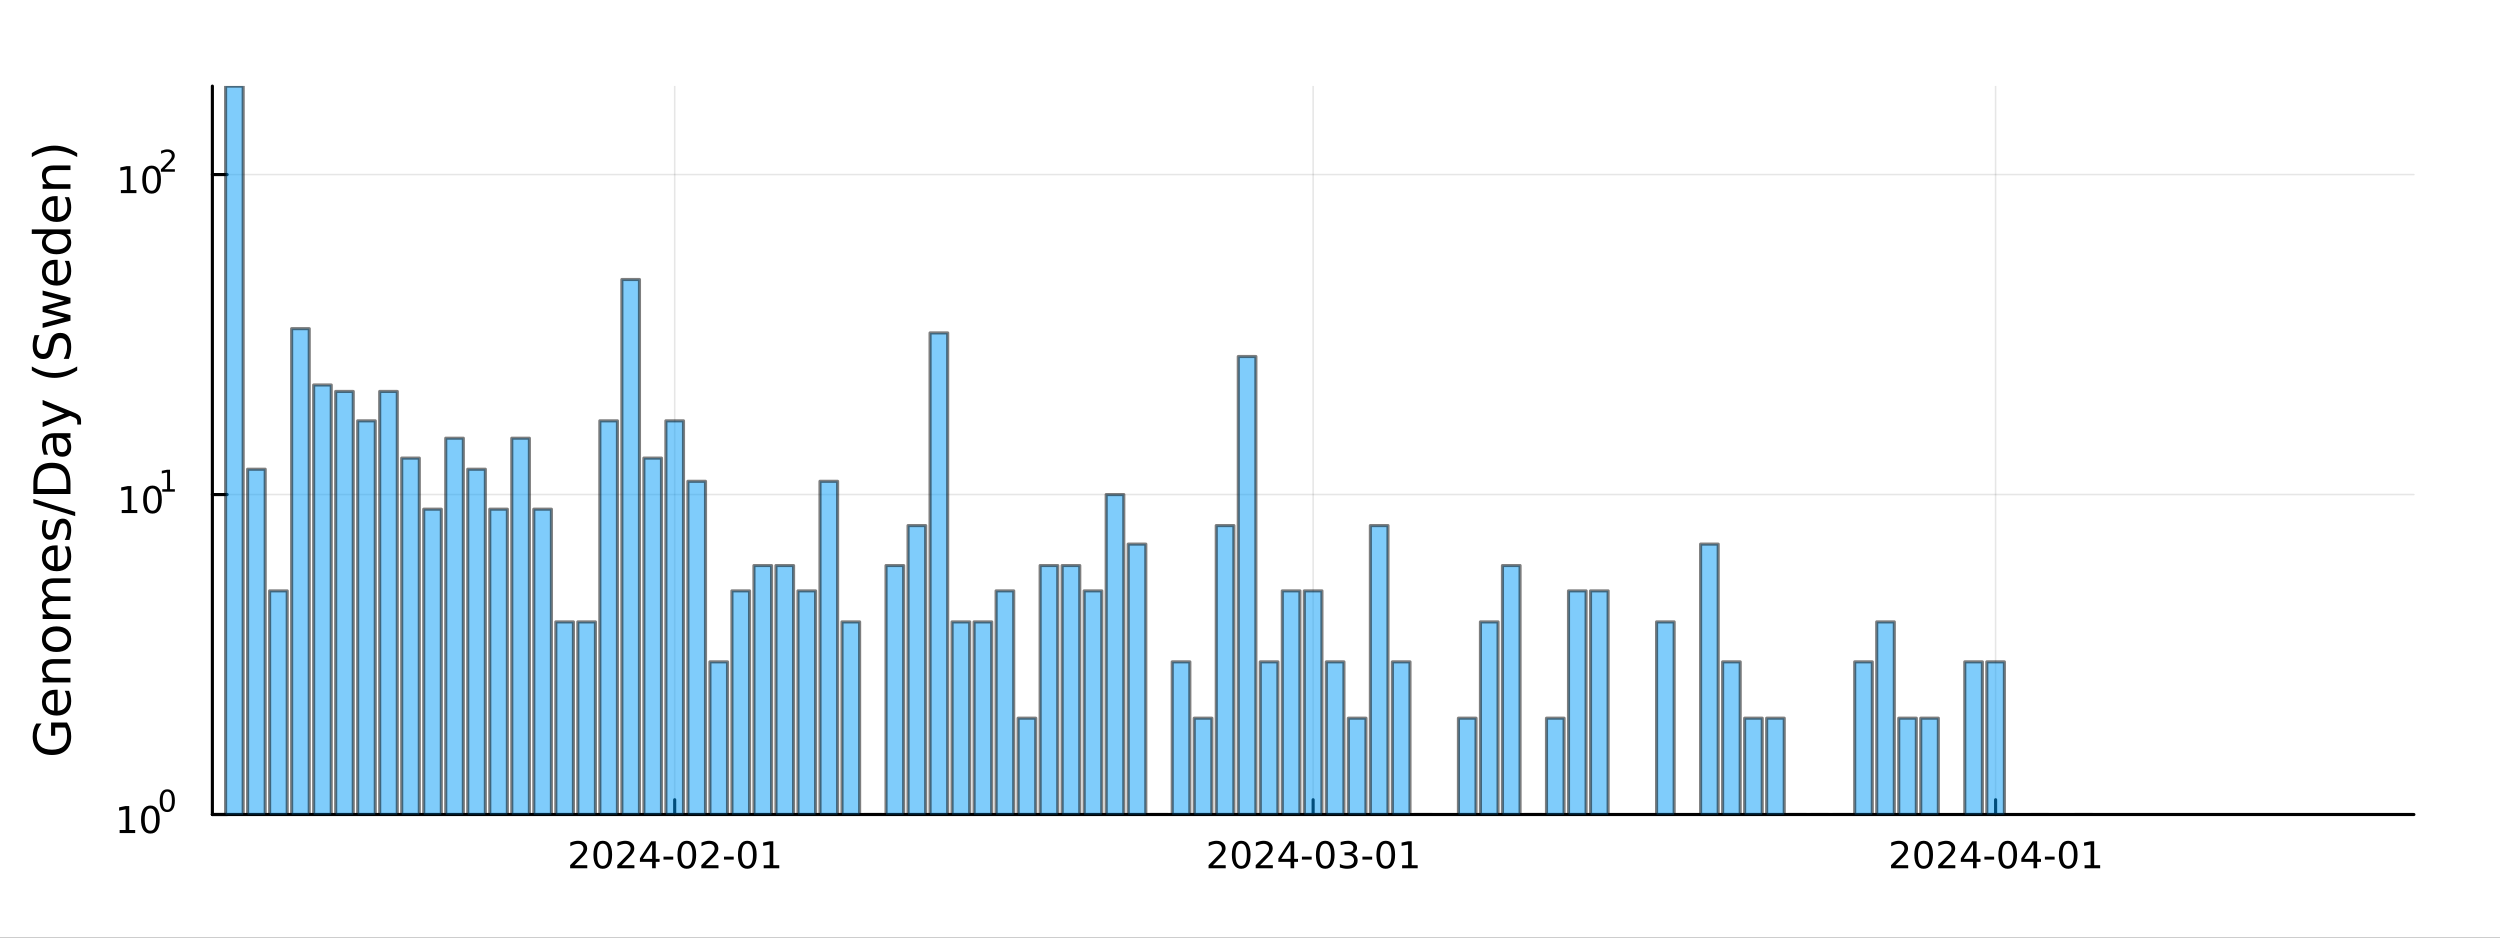 <?xml version="1.0" encoding="utf-8"?>
<svg xmlns="http://www.w3.org/2000/svg" xmlns:xlink="http://www.w3.org/1999/xlink" width="800" height="300" viewBox="0 0 3200 1200">
<rect x="0" y="0" width="3200" height="1200" fill="#333333" stroke="none"/>
<defs>
  <clipPath id="clip400">
    <rect x="0" y="0" width="3200" height="1200"/>
  </clipPath>
</defs>
<path clip-path="url(#clip400)" d="M0 1200 L3200 1200 L3200 0 L0 0  Z" fill="#ffffff" fill-rule="evenodd" fill-opacity="1"/>
<defs>
  <clipPath id="clip401">
    <rect x="640" y="0" width="2241" height="1200"/>
  </clipPath>
</defs>
<path clip-path="url(#clip400)" d="M271.839 1042.58 L3089.76 1042.58 L3089.76 110.236 L271.839 110.236  Z" fill="#ffffff" fill-rule="evenodd" fill-opacity="1"/>
<defs>
  <clipPath id="clip402">
    <rect x="271" y="110" width="2819" height="933"/>
  </clipPath>
</defs>
<polyline clip-path="url(#clip402)" style="stroke:#000000; stroke-linecap:round; stroke-linejoin:round; stroke-width:2; stroke-opacity:0.1; fill:none" points="863.603,1042.58 863.603,110.236 "/>
<polyline clip-path="url(#clip402)" style="stroke:#000000; stroke-linecap:round; stroke-linejoin:round; stroke-width:2; stroke-opacity:0.1; fill:none" points="1680.8,1042.58 1680.8,110.236 "/>
<polyline clip-path="url(#clip402)" style="stroke:#000000; stroke-linecap:round; stroke-linejoin:round; stroke-width:2; stroke-opacity:0.1; fill:none" points="2554.36,1042.58 2554.36,110.236 "/>
<polyline clip-path="url(#clip400)" style="stroke:#000000; stroke-linecap:round; stroke-linejoin:round; stroke-width:4; stroke-opacity:1; fill:none" points="271.839,1042.58 3089.76,1042.58 "/>
<polyline clip-path="url(#clip400)" style="stroke:#000000; stroke-linecap:round; stroke-linejoin:round; stroke-width:4; stroke-opacity:1; fill:none" points="863.603,1042.58 863.603,1023.68 "/>
<polyline clip-path="url(#clip400)" style="stroke:#000000; stroke-linecap:round; stroke-linejoin:round; stroke-width:4; stroke-opacity:1; fill:none" points="1680.8,1042.58 1680.8,1023.68 "/>
<polyline clip-path="url(#clip400)" style="stroke:#000000; stroke-linecap:round; stroke-linejoin:round; stroke-width:4; stroke-opacity:1; fill:none" points="2554.36,1042.58 2554.36,1023.68 "/>
<path clip-path="url(#clip400)" d="M735.398 1107.44 L751.717 1107.44 L751.717 1111.38 L729.773 1111.38 L729.773 1107.44 Q732.435 1104.69 737.018 1100.06 Q741.625 1095.4 742.805 1094.06 Q745.051 1091.54 745.93 1089.8 Q746.833 1088.04 746.833 1086.35 Q746.833 1083.6 744.889 1081.86 Q742.967 1080.13 739.866 1080.13 Q737.667 1080.13 735.213 1080.89 Q732.782 1081.65 730.005 1083.2 L730.005 1078.48 Q732.829 1077.35 735.282 1076.77 Q737.736 1076.19 739.773 1076.19 Q745.143 1076.19 748.338 1078.88 Q751.532 1081.56 751.532 1086.05 Q751.532 1088.18 750.722 1090.1 Q749.935 1092 747.829 1094.59 Q747.25 1095.26 744.148 1098.48 Q741.046 1101.68 735.398 1107.44 Z" fill="#000000" fill-rule="nonzero" fill-opacity="1" /><path clip-path="url(#clip400)" d="M771.532 1079.89 Q767.921 1079.89 766.092 1083.46 Q764.287 1087 764.287 1094.13 Q764.287 1101.24 766.092 1104.8 Q767.921 1108.34 771.532 1108.34 Q775.166 1108.34 776.972 1104.8 Q778.801 1101.24 778.801 1094.13 Q778.801 1087 776.972 1083.46 Q775.166 1079.89 771.532 1079.89 M771.532 1076.19 Q777.342 1076.19 780.398 1080.8 Q783.476 1085.38 783.476 1094.13 Q783.476 1102.86 780.398 1107.46 Q777.342 1112.05 771.532 1112.05 Q765.722 1112.05 762.643 1107.46 Q759.588 1102.86 759.588 1094.13 Q759.588 1085.38 762.643 1080.8 Q765.722 1076.19 771.532 1076.19 Z" fill="#000000" fill-rule="nonzero" fill-opacity="1" /><path clip-path="url(#clip400)" d="M795.722 1107.44 L812.041 1107.44 L812.041 1111.38 L790.097 1111.38 L790.097 1107.44 Q792.759 1104.69 797.342 1100.06 Q801.949 1095.4 803.129 1094.06 Q805.375 1091.54 806.254 1089.8 Q807.157 1088.04 807.157 1086.35 Q807.157 1083.6 805.212 1081.86 Q803.291 1080.13 800.189 1080.13 Q797.99 1080.13 795.537 1080.89 Q793.106 1081.65 790.328 1083.2 L790.328 1078.48 Q793.152 1077.35 795.606 1076.77 Q798.06 1076.19 800.097 1076.19 Q805.467 1076.19 808.662 1078.88 Q811.856 1081.56 811.856 1086.05 Q811.856 1088.18 811.046 1090.1 Q810.259 1092 808.152 1094.59 Q807.574 1095.26 804.472 1098.48 Q801.37 1101.68 795.722 1107.44 Z" fill="#000000" fill-rule="nonzero" fill-opacity="1" /><path clip-path="url(#clip400)" d="M834.703 1080.89 L822.898 1099.34 L834.703 1099.34 L834.703 1080.89 M833.476 1076.82 L839.356 1076.82 L839.356 1099.34 L844.286 1099.34 L844.286 1103.23 L839.356 1103.23 L839.356 1111.38 L834.703 1111.38 L834.703 1103.23 L819.101 1103.23 L819.101 1098.71 L833.476 1076.82 Z" fill="#000000" fill-rule="nonzero" fill-opacity="1" /><path clip-path="url(#clip400)" d="M849.263 1096.49 L861.74 1096.49 L861.74 1100.29 L849.263 1100.29 L849.263 1096.49 Z" fill="#000000" fill-rule="nonzero" fill-opacity="1" /><path clip-path="url(#clip400)" d="M879.124 1079.89 Q875.513 1079.89 873.684 1083.46 Q871.879 1087 871.879 1094.13 Q871.879 1101.24 873.684 1104.8 Q875.513 1108.34 879.124 1108.34 Q882.758 1108.34 884.564 1104.8 Q886.393 1101.24 886.393 1094.13 Q886.393 1087 884.564 1083.46 Q882.758 1079.89 879.124 1079.89 M879.124 1076.19 Q884.934 1076.19 887.99 1080.8 Q891.069 1085.38 891.069 1094.13 Q891.069 1102.86 887.99 1107.46 Q884.934 1112.05 879.124 1112.05 Q873.314 1112.05 870.235 1107.46 Q867.18 1102.86 867.18 1094.13 Q867.18 1085.38 870.235 1080.8 Q873.314 1076.19 879.124 1076.19 Z" fill="#000000" fill-rule="nonzero" fill-opacity="1" /><path clip-path="url(#clip400)" d="M903.314 1107.44 L919.633 1107.44 L919.633 1111.38 L897.689 1111.38 L897.689 1107.44 Q900.351 1104.69 904.934 1100.06 Q909.541 1095.4 910.721 1094.06 Q912.967 1091.54 913.846 1089.8 Q914.749 1088.04 914.749 1086.35 Q914.749 1083.6 912.804 1081.86 Q910.883 1080.13 907.781 1080.13 Q905.582 1080.13 903.129 1080.89 Q900.698 1081.65 897.92 1083.2 L897.92 1078.48 Q900.744 1077.35 903.198 1076.77 Q905.652 1076.19 907.689 1076.19 Q913.059 1076.19 916.254 1078.88 Q919.448 1081.56 919.448 1086.05 Q919.448 1088.18 918.638 1090.1 Q917.851 1092 915.744 1094.59 Q915.166 1095.26 912.064 1098.48 Q908.962 1101.68 903.314 1107.44 Z" fill="#000000" fill-rule="nonzero" fill-opacity="1" /><path clip-path="url(#clip400)" d="M926.693 1096.49 L939.17 1096.49 L939.17 1100.29 L926.693 1100.29 L926.693 1096.49 Z" fill="#000000" fill-rule="nonzero" fill-opacity="1" /><path clip-path="url(#clip400)" d="M956.554 1079.89 Q952.943 1079.89 951.114 1083.46 Q949.309 1087 949.309 1094.13 Q949.309 1101.24 951.114 1104.8 Q952.943 1108.34 956.554 1108.34 Q960.189 1108.34 961.994 1104.8 Q963.823 1101.24 963.823 1094.13 Q963.823 1087 961.994 1083.46 Q960.189 1079.89 956.554 1079.89 M956.554 1076.19 Q962.364 1076.19 965.42 1080.8 Q968.499 1085.38 968.499 1094.13 Q968.499 1102.86 965.42 1107.46 Q962.364 1112.05 956.554 1112.05 Q950.744 1112.05 947.665 1107.46 Q944.61 1102.86 944.61 1094.13 Q944.61 1085.38 947.665 1080.8 Q950.744 1076.19 956.554 1076.19 Z" fill="#000000" fill-rule="nonzero" fill-opacity="1" /><path clip-path="url(#clip400)" d="M977.526 1107.44 L985.165 1107.44 L985.165 1081.07 L976.855 1082.74 L976.855 1078.48 L985.119 1076.82 L989.795 1076.82 L989.795 1107.44 L997.434 1107.44 L997.434 1111.38 L977.526 1111.38 L977.526 1107.44 Z" fill="#000000" fill-rule="nonzero" fill-opacity="1" /><path clip-path="url(#clip400)" d="M1552.6 1107.44 L1568.92 1107.44 L1568.92 1111.38 L1546.97 1111.38 L1546.97 1107.44 Q1549.63 1104.69 1554.22 1100.06 Q1558.82 1095.4 1560 1094.06 Q1562.25 1091.54 1563.13 1089.8 Q1564.03 1088.04 1564.03 1086.35 Q1564.03 1083.6 1562.09 1081.86 Q1560.17 1080.13 1557.06 1080.13 Q1554.86 1080.13 1552.41 1080.89 Q1549.98 1081.65 1547.2 1083.2 L1547.2 1078.48 Q1550.03 1077.35 1552.48 1076.77 Q1554.93 1076.19 1556.97 1076.19 Q1562.34 1076.19 1565.54 1078.88 Q1568.73 1081.56 1568.73 1086.05 Q1568.73 1088.18 1567.92 1090.1 Q1567.13 1092 1565.03 1094.59 Q1564.45 1095.26 1561.35 1098.48 Q1558.24 1101.68 1552.6 1107.44 Z" fill="#000000" fill-rule="nonzero" fill-opacity="1" /><path clip-path="url(#clip400)" d="M1588.73 1079.89 Q1585.12 1079.89 1583.29 1083.46 Q1581.48 1087 1581.48 1094.13 Q1581.48 1101.24 1583.29 1104.8 Q1585.12 1108.34 1588.73 1108.34 Q1592.36 1108.34 1594.17 1104.8 Q1596 1101.24 1596 1094.13 Q1596 1087 1594.17 1083.46 Q1592.36 1079.89 1588.73 1079.89 M1588.73 1076.19 Q1594.54 1076.19 1597.6 1080.8 Q1600.67 1085.38 1600.67 1094.13 Q1600.67 1102.86 1597.6 1107.46 Q1594.54 1112.05 1588.73 1112.05 Q1582.92 1112.05 1579.84 1107.46 Q1576.79 1102.86 1576.79 1094.13 Q1576.79 1085.38 1579.84 1080.8 Q1582.92 1076.19 1588.73 1076.19 Z" fill="#000000" fill-rule="nonzero" fill-opacity="1" /><path clip-path="url(#clip400)" d="M1612.92 1107.44 L1629.24 1107.44 L1629.24 1111.38 L1607.29 1111.38 L1607.29 1107.44 Q1609.96 1104.69 1614.54 1100.06 Q1619.15 1095.4 1620.33 1094.06 Q1622.57 1091.54 1623.45 1089.8 Q1624.36 1088.04 1624.36 1086.35 Q1624.36 1083.6 1622.41 1081.86 Q1620.49 1080.13 1617.39 1080.13 Q1615.19 1080.13 1612.73 1080.89 Q1610.3 1081.65 1607.53 1083.2 L1607.53 1078.48 Q1610.35 1077.35 1612.8 1076.77 Q1615.26 1076.19 1617.29 1076.19 Q1622.67 1076.19 1625.86 1078.88 Q1629.05 1081.56 1629.05 1086.05 Q1629.05 1088.18 1628.24 1090.1 Q1627.46 1092 1625.35 1094.59 Q1624.77 1095.26 1621.67 1098.48 Q1618.57 1101.68 1612.92 1107.44 Z" fill="#000000" fill-rule="nonzero" fill-opacity="1" /><path clip-path="url(#clip400)" d="M1651.9 1080.89 L1640.1 1099.34 L1651.9 1099.34 L1651.9 1080.89 M1650.67 1076.82 L1656.55 1076.82 L1656.55 1099.34 L1661.48 1099.34 L1661.48 1103.23 L1656.55 1103.23 L1656.55 1111.38 L1651.9 1111.38 L1651.9 1103.23 L1636.3 1103.23 L1636.3 1098.71 L1650.67 1076.82 Z" fill="#000000" fill-rule="nonzero" fill-opacity="1" /><path clip-path="url(#clip400)" d="M1666.46 1096.49 L1678.94 1096.49 L1678.94 1100.29 L1666.46 1100.29 L1666.46 1096.49 Z" fill="#000000" fill-rule="nonzero" fill-opacity="1" /><path clip-path="url(#clip400)" d="M1696.32 1079.89 Q1692.71 1079.89 1690.88 1083.46 Q1689.08 1087 1689.08 1094.13 Q1689.08 1101.24 1690.88 1104.8 Q1692.71 1108.34 1696.32 1108.34 Q1699.96 1108.34 1701.76 1104.8 Q1703.59 1101.24 1703.59 1094.13 Q1703.59 1087 1701.76 1083.46 Q1699.96 1079.89 1696.32 1079.89 M1696.32 1076.19 Q1702.13 1076.19 1705.19 1080.8 Q1708.27 1085.38 1708.27 1094.13 Q1708.27 1102.86 1705.19 1107.46 Q1702.13 1112.05 1696.32 1112.05 Q1690.51 1112.05 1687.43 1107.46 Q1684.38 1102.86 1684.38 1094.13 Q1684.38 1085.38 1687.43 1080.8 Q1690.51 1076.19 1696.32 1076.19 Z" fill="#000000" fill-rule="nonzero" fill-opacity="1" /><path clip-path="url(#clip400)" d="M1730.65 1092.74 Q1734.01 1093.46 1735.88 1095.73 Q1737.78 1098 1737.78 1101.33 Q1737.78 1106.45 1734.26 1109.25 Q1730.74 1112.05 1724.26 1112.05 Q1722.09 1112.05 1719.77 1111.61 Q1717.48 1111.19 1715.03 1110.33 L1715.03 1105.82 Q1716.97 1106.95 1719.29 1107.53 Q1721.6 1108.11 1724.12 1108.11 Q1728.52 1108.11 1730.81 1106.38 Q1733.13 1104.64 1733.13 1101.33 Q1733.13 1098.27 1730.97 1096.56 Q1728.85 1094.82 1725.03 1094.82 L1721 1094.82 L1721 1090.98 L1725.21 1090.98 Q1728.66 1090.98 1730.49 1089.62 Q1732.32 1088.23 1732.32 1085.64 Q1732.32 1082.97 1730.42 1081.56 Q1728.54 1080.13 1725.03 1080.13 Q1723.1 1080.13 1720.91 1080.54 Q1718.71 1080.96 1716.07 1081.84 L1716.07 1077.67 Q1718.73 1076.93 1721.04 1076.56 Q1723.38 1076.19 1725.44 1076.19 Q1730.77 1076.19 1733.87 1078.62 Q1736.97 1081.03 1736.97 1085.15 Q1736.97 1088.02 1735.33 1090.01 Q1733.68 1091.98 1730.65 1092.74 Z" fill="#000000" fill-rule="nonzero" fill-opacity="1" /><path clip-path="url(#clip400)" d="M1743.89 1096.49 L1756.37 1096.49 L1756.37 1100.29 L1743.89 1100.29 L1743.89 1096.49 Z" fill="#000000" fill-rule="nonzero" fill-opacity="1" /><path clip-path="url(#clip400)" d="M1773.75 1079.89 Q1770.14 1079.89 1768.31 1083.46 Q1766.51 1087 1766.51 1094.13 Q1766.51 1101.24 1768.31 1104.8 Q1770.14 1108.34 1773.75 1108.34 Q1777.39 1108.34 1779.19 1104.8 Q1781.02 1101.24 1781.02 1094.13 Q1781.02 1087 1779.19 1083.46 Q1777.39 1079.89 1773.75 1079.89 M1773.75 1076.19 Q1779.56 1076.19 1782.62 1080.8 Q1785.7 1085.38 1785.7 1094.13 Q1785.7 1102.86 1782.62 1107.46 Q1779.56 1112.05 1773.75 1112.05 Q1767.94 1112.05 1764.86 1107.46 Q1761.81 1102.86 1761.81 1094.13 Q1761.81 1085.38 1764.86 1080.8 Q1767.94 1076.19 1773.75 1076.19 Z" fill="#000000" fill-rule="nonzero" fill-opacity="1" /><path clip-path="url(#clip400)" d="M1794.72 1107.44 L1802.36 1107.44 L1802.36 1081.07 L1794.05 1082.74 L1794.05 1078.48 L1802.32 1076.82 L1806.99 1076.82 L1806.99 1107.44 L1814.63 1107.44 L1814.63 1111.38 L1794.72 1111.38 L1794.72 1107.44 Z" fill="#000000" fill-rule="nonzero" fill-opacity="1" /><path clip-path="url(#clip400)" d="M2426.15 1107.44 L2442.47 1107.44 L2442.47 1111.38 L2420.53 1111.38 L2420.53 1107.44 Q2423.19 1104.69 2427.77 1100.06 Q2432.38 1095.4 2433.56 1094.06 Q2435.81 1091.54 2436.69 1089.8 Q2437.59 1088.04 2437.59 1086.35 Q2437.59 1083.6 2435.64 1081.86 Q2433.72 1080.13 2430.62 1080.13 Q2428.42 1080.13 2425.97 1080.89 Q2423.54 1081.65 2420.76 1083.2 L2420.76 1078.48 Q2423.58 1077.35 2426.04 1076.77 Q2428.49 1076.19 2430.53 1076.19 Q2435.9 1076.19 2439.09 1078.88 Q2442.29 1081.56 2442.29 1086.05 Q2442.29 1088.18 2441.48 1090.1 Q2440.69 1092 2438.58 1094.59 Q2438 1095.26 2434.9 1098.48 Q2431.8 1101.68 2426.15 1107.44 Z" fill="#000000" fill-rule="nonzero" fill-opacity="1" /><path clip-path="url(#clip400)" d="M2462.29 1079.89 Q2458.68 1079.89 2456.85 1083.46 Q2455.04 1087 2455.04 1094.13 Q2455.04 1101.24 2456.85 1104.8 Q2458.68 1108.34 2462.29 1108.34 Q2465.92 1108.34 2467.73 1104.8 Q2469.56 1101.24 2469.56 1094.13 Q2469.56 1087 2467.73 1083.46 Q2465.92 1079.89 2462.29 1079.89 M2462.29 1076.19 Q2468.1 1076.19 2471.15 1080.8 Q2474.23 1085.38 2474.23 1094.13 Q2474.23 1102.86 2471.15 1107.46 Q2468.1 1112.05 2462.29 1112.05 Q2456.48 1112.05 2453.4 1107.46 Q2450.34 1102.86 2450.34 1094.13 Q2450.34 1085.38 2453.4 1080.8 Q2456.48 1076.19 2462.29 1076.19 Z" fill="#000000" fill-rule="nonzero" fill-opacity="1" /><path clip-path="url(#clip400)" d="M2486.48 1107.44 L2502.8 1107.44 L2502.8 1111.38 L2480.85 1111.38 L2480.85 1107.44 Q2483.51 1104.69 2488.1 1100.06 Q2492.7 1095.4 2493.88 1094.06 Q2496.13 1091.54 2497.01 1089.8 Q2497.91 1088.04 2497.91 1086.35 Q2497.91 1083.6 2495.97 1081.86 Q2494.05 1080.13 2490.94 1080.13 Q2488.75 1080.13 2486.29 1080.89 Q2483.86 1081.65 2481.08 1083.2 L2481.08 1078.48 Q2483.91 1077.35 2486.36 1076.77 Q2488.81 1076.19 2490.85 1076.19 Q2496.22 1076.19 2499.42 1078.88 Q2502.61 1081.56 2502.61 1086.05 Q2502.61 1088.18 2501.8 1090.1 Q2501.01 1092 2498.91 1094.59 Q2498.33 1095.26 2495.23 1098.48 Q2492.12 1101.68 2486.48 1107.44 Z" fill="#000000" fill-rule="nonzero" fill-opacity="1" /><path clip-path="url(#clip400)" d="M2525.46 1080.89 L2513.65 1099.34 L2525.46 1099.34 L2525.46 1080.89 M2524.23 1076.82 L2530.11 1076.82 L2530.11 1099.34 L2535.04 1099.34 L2535.04 1103.23 L2530.11 1103.23 L2530.11 1111.38 L2525.46 1111.38 L2525.46 1103.23 L2509.86 1103.23 L2509.86 1098.71 L2524.23 1076.82 Z" fill="#000000" fill-rule="nonzero" fill-opacity="1" /><path clip-path="url(#clip400)" d="M2540.02 1096.49 L2552.49 1096.49 L2552.49 1100.29 L2540.02 1100.29 L2540.02 1096.49 Z" fill="#000000" fill-rule="nonzero" fill-opacity="1" /><path clip-path="url(#clip400)" d="M2569.88 1079.89 Q2566.27 1079.89 2564.44 1083.46 Q2562.63 1087 2562.63 1094.13 Q2562.63 1101.24 2564.44 1104.8 Q2566.27 1108.34 2569.88 1108.34 Q2573.51 1108.34 2575.32 1104.8 Q2577.15 1101.24 2577.15 1094.13 Q2577.15 1087 2575.32 1083.46 Q2573.51 1079.89 2569.88 1079.89 M2569.88 1076.19 Q2575.69 1076.19 2578.74 1080.8 Q2581.82 1085.38 2581.82 1094.13 Q2581.82 1102.86 2578.74 1107.46 Q2575.69 1112.05 2569.88 1112.05 Q2564.07 1112.05 2560.99 1107.46 Q2557.93 1102.86 2557.93 1094.13 Q2557.93 1085.38 2560.99 1080.8 Q2564.07 1076.19 2569.88 1076.19 Z" fill="#000000" fill-rule="nonzero" fill-opacity="1" /><path clip-path="url(#clip400)" d="M2602.89 1080.89 L2591.08 1099.34 L2602.89 1099.34 L2602.89 1080.89 M2601.66 1076.82 L2607.54 1076.82 L2607.54 1099.34 L2612.47 1099.34 L2612.47 1103.23 L2607.54 1103.23 L2607.54 1111.38 L2602.89 1111.38 L2602.89 1103.23 L2587.29 1103.23 L2587.29 1098.71 L2601.66 1076.82 Z" fill="#000000" fill-rule="nonzero" fill-opacity="1" /><path clip-path="url(#clip400)" d="M2617.45 1096.49 L2629.92 1096.49 L2629.92 1100.29 L2617.45 1100.29 L2617.45 1096.49 Z" fill="#000000" fill-rule="nonzero" fill-opacity="1" /><path clip-path="url(#clip400)" d="M2647.31 1079.89 Q2643.7 1079.89 2641.87 1083.46 Q2640.06 1087 2640.06 1094.13 Q2640.06 1101.24 2641.87 1104.8 Q2643.7 1108.34 2647.31 1108.34 Q2650.94 1108.34 2652.75 1104.8 Q2654.58 1101.24 2654.58 1094.13 Q2654.58 1087 2652.75 1083.46 Q2650.94 1079.89 2647.31 1079.89 M2647.31 1076.19 Q2653.12 1076.19 2656.17 1080.8 Q2659.25 1085.38 2659.25 1094.13 Q2659.25 1102.86 2656.17 1107.46 Q2653.12 1112.05 2647.31 1112.05 Q2641.5 1112.05 2638.42 1107.46 Q2635.36 1102.86 2635.36 1094.13 Q2635.36 1085.38 2638.42 1080.8 Q2641.5 1076.19 2647.31 1076.19 Z" fill="#000000" fill-rule="nonzero" fill-opacity="1" /><path clip-path="url(#clip400)" d="M2668.28 1107.44 L2675.92 1107.44 L2675.92 1081.07 L2667.61 1082.74 L2667.61 1078.48 L2675.87 1076.82 L2680.55 1076.82 L2680.55 1107.44 L2688.19 1107.44 L2688.19 1111.38 L2668.28 1111.38 L2668.28 1107.44 Z" fill="#000000" fill-rule="nonzero" fill-opacity="1" /><polyline clip-path="url(#clip402)" style="stroke:#000000; stroke-linecap:round; stroke-linejoin:round; stroke-width:2; stroke-opacity:0.1; fill:none" points="271.839,1042.58 3089.76,1042.58 "/>
<polyline clip-path="url(#clip402)" style="stroke:#000000; stroke-linecap:round; stroke-linejoin:round; stroke-width:2; stroke-opacity:0.1; fill:none" points="271.839,633.019 3089.76,633.019 "/>
<polyline clip-path="url(#clip402)" style="stroke:#000000; stroke-linecap:round; stroke-linejoin:round; stroke-width:2; stroke-opacity:0.1; fill:none" points="271.839,223.463 3089.76,223.463 "/>
<polyline clip-path="url(#clip400)" style="stroke:#000000; stroke-linecap:round; stroke-linejoin:round; stroke-width:4; stroke-opacity:1; fill:none" points="271.839,1042.58 271.839,110.236 "/>
<polyline clip-path="url(#clip400)" style="stroke:#000000; stroke-linecap:round; stroke-linejoin:round; stroke-width:4; stroke-opacity:1; fill:none" points="271.839,1042.58 290.737,1042.58 "/>
<polyline clip-path="url(#clip400)" style="stroke:#000000; stroke-linecap:round; stroke-linejoin:round; stroke-width:4; stroke-opacity:1; fill:none" points="271.839,633.019 290.737,633.019 "/>
<polyline clip-path="url(#clip400)" style="stroke:#000000; stroke-linecap:round; stroke-linejoin:round; stroke-width:4; stroke-opacity:1; fill:none" points="271.839,223.463 290.737,223.463 "/>
<path clip-path="url(#clip400)" d="M153.134 1062.37 L160.772 1062.37 L160.772 1036 L152.462 1037.67 L152.462 1033.41 L160.726 1031.74 L165.402 1031.74 L165.402 1062.37 L173.041 1062.37 L173.041 1066.3 L153.134 1066.3 L153.134 1062.37 Z" fill="#000000" fill-rule="nonzero" fill-opacity="1" /><path clip-path="url(#clip400)" d="M192.485 1034.82 Q188.874 1034.82 187.045 1038.39 Q185.24 1041.93 185.24 1049.06 Q185.24 1056.16 187.045 1059.73 Q188.874 1063.27 192.485 1063.27 Q196.119 1063.27 197.925 1059.73 Q199.754 1056.16 199.754 1049.06 Q199.754 1041.93 197.925 1038.39 Q196.119 1034.82 192.485 1034.82 M192.485 1031.12 Q198.295 1031.12 201.351 1035.72 Q204.43 1040.31 204.43 1049.06 Q204.43 1057.78 201.351 1062.39 Q198.295 1066.97 192.485 1066.97 Q186.675 1066.97 183.596 1062.39 Q180.541 1057.78 180.541 1049.06 Q180.541 1040.31 183.596 1035.72 Q186.675 1031.12 192.485 1031.12 Z" fill="#000000" fill-rule="nonzero" fill-opacity="1" /><path clip-path="url(#clip400)" d="M214.134 1013.31 Q211.2 1013.31 209.715 1016.21 Q208.248 1019.09 208.248 1024.88 Q208.248 1030.66 209.715 1033.55 Q211.2 1036.43 214.134 1036.43 Q217.087 1036.43 218.554 1033.55 Q220.04 1030.66 220.04 1024.88 Q220.04 1019.09 218.554 1016.21 Q217.087 1013.31 214.134 1013.31 M214.134 1010.31 Q218.855 1010.31 221.338 1014.05 Q223.839 1017.77 223.839 1024.88 Q223.839 1031.97 221.338 1035.71 Q218.855 1039.44 214.134 1039.44 Q209.414 1039.44 206.912 1035.71 Q204.43 1031.97 204.43 1024.88 Q204.43 1017.77 206.912 1014.05 Q209.414 1010.31 214.134 1010.31 Z" fill="#000000" fill-rule="nonzero" fill-opacity="1" /><path clip-path="url(#clip400)" d="M155.823 652.812 L163.462 652.812 L163.462 626.446 L155.152 628.113 L155.152 623.854 L163.416 622.187 L168.092 622.187 L168.092 652.812 L175.73 652.812 L175.73 656.747 L155.823 656.747 L155.823 652.812 Z" fill="#000000" fill-rule="nonzero" fill-opacity="1" /><path clip-path="url(#clip400)" d="M195.175 625.266 Q191.564 625.266 189.735 628.83 Q187.929 632.372 187.929 639.502 Q187.929 646.608 189.735 650.173 Q191.564 653.715 195.175 653.715 Q198.809 653.715 200.615 650.173 Q202.443 646.608 202.443 639.502 Q202.443 632.372 200.615 628.83 Q198.809 625.266 195.175 625.266 M195.175 621.562 Q200.985 621.562 204.04 626.168 Q207.119 630.752 207.119 639.502 Q207.119 648.228 204.04 652.835 Q200.985 657.418 195.175 657.418 Q189.365 657.418 186.286 652.835 Q183.23 648.228 183.23 639.502 Q183.23 630.752 186.286 626.168 Q189.365 621.562 195.175 621.562 Z" fill="#000000" fill-rule="nonzero" fill-opacity="1" /><path clip-path="url(#clip400)" d="M207.665 626.139 L213.871 626.139 L213.871 604.717 L207.119 606.071 L207.119 602.611 L213.833 601.257 L217.633 601.257 L217.633 626.139 L223.839 626.139 L223.839 629.337 L207.665 629.337 L207.665 626.139 Z" fill="#000000" fill-rule="nonzero" fill-opacity="1" /><path clip-path="url(#clip400)" d="M154.713 243.255 L162.352 243.255 L162.352 216.89 L154.042 218.556 L154.042 214.297 L162.306 212.631 L166.982 212.631 L166.982 243.255 L174.621 243.255 L174.621 247.191 L154.713 247.191 L154.713 243.255 Z" fill="#000000" fill-rule="nonzero" fill-opacity="1" /><path clip-path="url(#clip400)" d="M194.065 215.709 Q190.454 215.709 188.625 219.274 Q186.82 222.816 186.82 229.945 Q186.82 237.052 188.625 240.616 Q190.454 244.158 194.065 244.158 Q197.699 244.158 199.505 240.616 Q201.334 237.052 201.334 229.945 Q201.334 222.816 199.505 219.274 Q197.699 215.709 194.065 215.709 M194.065 212.006 Q199.875 212.006 202.931 216.612 Q206.009 221.195 206.009 229.945 Q206.009 238.672 202.931 243.279 Q199.875 247.862 194.065 247.862 Q188.255 247.862 185.176 243.279 Q182.121 238.672 182.121 229.945 Q182.121 221.195 185.176 216.612 Q188.255 212.006 194.065 212.006 Z" fill="#000000" fill-rule="nonzero" fill-opacity="1" /><path clip-path="url(#clip400)" d="M210.58 216.583 L223.839 216.583 L223.839 219.78 L206.009 219.78 L206.009 216.583 Q208.172 214.345 211.896 210.583 Q215.639 206.803 216.598 205.712 Q218.423 203.662 219.137 202.251 Q219.871 200.822 219.871 199.449 Q219.871 197.211 218.291 195.8 Q216.73 194.39 214.21 194.39 Q212.423 194.39 210.429 195.01 Q208.454 195.631 206.198 196.891 L206.198 193.054 Q208.492 192.133 210.486 191.663 Q212.479 191.192 214.134 191.192 Q218.498 191.192 221.093 193.374 Q223.689 195.556 223.689 199.204 Q223.689 200.935 223.03 202.496 Q222.391 204.038 220.68 206.144 Q220.209 206.69 217.689 209.304 Q215.169 211.9 210.58 216.583 Z" fill="#000000" fill-rule="nonzero" fill-opacity="1" /><path clip-path="url(#clip400)" d="M83.427 931.246 L70.664 931.246 L70.664 941.75 L65.38 941.75 L65.38 924.881 L85.782 924.881 Q88.424 928.605 89.793 933.092 Q91.129 937.58 91.129 942.673 Q91.129 953.813 84.636 960.115 Q78.111 966.385 66.494 966.385 Q54.845 966.385 48.352 960.115 Q41.827 953.813 41.827 942.673 Q41.827 938.026 42.973 933.856 Q44.119 929.655 46.347 926.122 L53.19 926.122 Q50.166 929.687 48.638 933.697 Q47.11 937.708 47.11 942.132 Q47.11 950.853 51.98 955.245 Q56.85 959.606 66.494 959.606 Q76.106 959.606 80.976 955.245 Q85.846 950.853 85.846 942.132 Q85.846 938.726 85.273 936.052 Q84.668 933.379 83.427 931.246 Z" fill="#000000" fill-rule="nonzero" fill-opacity="1" /><path clip-path="url(#clip400)" d="M70.918 882.899 L73.783 882.899 L73.783 909.826 Q79.83 909.444 83.013 906.197 Q86.164 902.919 86.164 897.094 Q86.164 893.721 85.337 890.57 Q84.509 887.387 82.854 884.267 L88.392 884.267 Q89.729 887.418 90.429 890.729 Q91.129 894.039 91.129 897.444 Q91.129 905.975 86.164 910.972 Q81.199 915.937 72.732 915.937 Q63.98 915.937 58.855 911.226 Q53.699 906.484 53.699 898.463 Q53.699 891.27 58.346 887.1 Q62.961 882.899 70.918 882.899 M69.2 888.755 Q64.393 888.819 61.529 891.461 Q58.664 894.071 58.664 898.399 Q58.664 903.301 61.433 906.261 Q64.202 909.189 69.231 909.635 L69.2 888.755 Z" fill="#000000" fill-rule="nonzero" fill-opacity="1" /><path clip-path="url(#clip400)" d="M68.69 843.654 L90.206 843.654 L90.206 849.511 L68.881 849.511 Q63.82 849.511 61.306 851.484 Q58.791 853.457 58.791 857.404 Q58.791 862.147 61.815 864.884 Q64.839 867.621 70.059 867.621 L90.206 867.621 L90.206 873.509 L54.558 873.509 L54.558 867.621 L60.096 867.621 Q56.882 865.52 55.29 862.688 Q53.699 859.823 53.699 856.099 Q53.699 849.956 57.518 846.805 Q61.306 843.654 68.69 843.654 Z" fill="#000000" fill-rule="nonzero" fill-opacity="1" /><path clip-path="url(#clip400)" d="M58.664 818.16 Q58.664 822.87 62.356 825.607 Q66.017 828.345 72.414 828.345 Q78.812 828.345 82.504 825.639 Q86.164 822.902 86.164 818.16 Q86.164 813.481 82.472 810.744 Q78.78 808.006 72.414 808.006 Q66.08 808.006 62.388 810.744 Q58.664 813.481 58.664 818.16 M53.699 818.16 Q53.699 810.521 58.664 806.16 Q63.63 801.8 72.414 801.8 Q81.167 801.8 86.164 806.16 Q91.129 810.521 91.129 818.16 Q91.129 825.83 86.164 830.191 Q81.167 834.519 72.414 834.519 Q63.63 834.519 58.664 830.191 Q53.699 825.83 53.699 818.16 Z" fill="#000000" fill-rule="nonzero" fill-opacity="1" /><path clip-path="url(#clip400)" d="M61.401 764.338 Q57.455 762.141 55.577 759.086 Q53.699 756.03 53.699 751.893 Q53.699 746.323 57.614 743.299 Q61.497 740.275 68.69 740.275 L90.206 740.275 L90.206 746.163 L68.881 746.163 Q63.757 746.163 61.274 747.978 Q58.791 749.792 58.791 753.516 Q58.791 758.067 61.815 760.709 Q64.839 763.351 70.059 763.351 L90.206 763.351 L90.206 769.239 L68.881 769.239 Q63.725 769.239 61.274 771.053 Q58.791 772.868 58.791 776.655 Q58.791 781.143 61.847 783.785 Q64.871 786.427 70.059 786.427 L90.206 786.427 L90.206 792.315 L54.558 792.315 L54.558 786.427 L60.096 786.427 Q56.818 784.421 55.259 781.62 Q53.699 778.82 53.699 774.968 Q53.699 771.085 55.672 768.38 Q57.646 765.643 61.401 764.338 Z" fill="#000000" fill-rule="nonzero" fill-opacity="1" /><path clip-path="url(#clip400)" d="M70.918 698.102 L73.783 698.102 L73.783 725.029 Q79.83 724.647 83.013 721.401 Q86.164 718.123 86.164 712.298 Q86.164 708.924 85.337 705.773 Q84.509 702.59 82.854 699.471 L88.392 699.471 Q89.729 702.622 90.429 705.932 Q91.129 709.242 91.129 712.648 Q91.129 721.178 86.164 726.175 Q81.199 731.14 72.732 731.14 Q63.98 731.14 58.855 726.43 Q53.699 721.687 53.699 713.667 Q53.699 706.473 58.346 702.304 Q62.961 698.102 70.918 698.102 M69.2 703.959 Q64.393 704.022 61.529 706.664 Q58.664 709.274 58.664 713.603 Q58.664 718.504 61.433 721.465 Q64.202 724.393 69.231 724.838 L69.2 703.959 Z" fill="#000000" fill-rule="nonzero" fill-opacity="1" /><path clip-path="url(#clip400)" d="M55.609 665.765 L61.147 665.765 Q59.874 668.247 59.237 670.921 Q58.601 673.594 58.601 676.459 Q58.601 680.819 59.937 683.016 Q61.274 685.18 63.948 685.18 Q65.985 685.18 67.162 683.62 Q68.308 682.061 69.359 677.35 L69.804 675.345 Q71.141 669.107 73.592 666.497 Q76.011 663.855 80.371 663.855 Q85.337 663.855 88.233 667.802 Q91.129 671.717 91.129 678.591 Q91.129 681.456 90.556 684.575 Q90.015 687.663 88.901 691.1 L82.854 691.1 Q84.541 687.854 85.4 684.703 Q86.228 681.552 86.228 678.464 Q86.228 674.326 84.827 672.098 Q83.395 669.87 80.817 669.87 Q78.43 669.87 77.157 671.494 Q75.883 673.085 74.706 678.528 L74.228 680.565 Q73.082 686.008 70.727 688.427 Q68.34 690.845 64.202 690.845 Q59.173 690.845 56.436 687.281 Q53.699 683.716 53.699 677.159 Q53.699 673.913 54.176 671.048 Q54.654 668.184 55.609 665.765 Z" fill="#000000" fill-rule="nonzero" fill-opacity="1" /><path clip-path="url(#clip400)" d="M42.686 644.121 L42.686 638.71 L96.254 655.261 L96.254 660.672 L42.686 644.121 Z" fill="#000000" fill-rule="nonzero" fill-opacity="1" /><path clip-path="url(#clip400)" d="M47.97 625.883 L84.923 625.883 L84.923 618.117 Q84.923 608.282 80.467 603.731 Q76.011 599.147 66.398 599.147 Q56.85 599.147 52.426 603.731 Q47.97 608.282 47.97 618.117 L47.97 625.883 M42.686 632.313 L42.686 619.104 Q42.686 605.29 48.447 598.829 Q54.176 592.368 66.398 592.368 Q78.684 592.368 84.445 598.861 Q90.206 605.354 90.206 619.104 L90.206 632.313 L42.686 632.313 Z" fill="#000000" fill-rule="nonzero" fill-opacity="1" /><path clip-path="url(#clip400)" d="M72.287 566.173 Q72.287 573.271 73.91 576.008 Q75.533 578.745 79.448 578.745 Q82.567 578.745 84.413 576.708 Q86.228 574.64 86.228 571.107 Q86.228 566.237 82.79 563.309 Q79.321 560.348 73.592 560.348 L72.287 560.348 L72.287 566.173 M69.868 554.492 L90.206 554.492 L90.206 560.348 L84.795 560.348 Q88.042 562.354 89.602 565.346 Q91.129 568.337 91.129 572.666 Q91.129 578.141 88.074 581.387 Q84.986 584.602 79.83 584.602 Q73.815 584.602 70.759 580.591 Q67.704 576.549 67.704 568.56 L67.704 560.348 L67.131 560.348 Q63.088 560.348 60.892 563.022 Q58.664 565.664 58.664 570.47 Q58.664 573.526 59.396 576.422 Q60.128 579.318 61.592 581.992 L56.182 581.992 Q54.94 578.777 54.336 575.753 Q53.699 572.73 53.699 569.865 Q53.699 562.131 57.709 558.311 Q61.72 554.492 69.868 554.492 Z" fill="#000000" fill-rule="nonzero" fill-opacity="1" /><path clip-path="url(#clip400)" d="M93.516 527.597 Q99.882 530.08 101.824 532.435 Q103.765 534.79 103.765 538.737 L103.765 543.416 L98.864 543.416 L98.864 539.978 Q98.864 537.559 97.718 536.222 Q96.572 534.886 92.307 533.262 L89.633 532.212 L54.558 546.63 L54.558 540.424 L82.44 529.284 L54.558 518.144 L54.558 511.937 L93.516 527.597 Z" fill="#000000" fill-rule="nonzero" fill-opacity="1" /><path clip-path="url(#clip400)" d="M40.745 469.064 Q48.065 473.329 55.227 475.398 Q62.388 477.467 69.74 477.467 Q77.093 477.467 84.318 475.398 Q91.511 473.297 98.8 469.064 L98.8 474.157 Q91.32 478.931 84.095 481.318 Q76.87 483.674 69.74 483.674 Q62.643 483.674 55.45 481.318 Q48.256 478.963 40.745 474.157 L40.745 469.064 Z" fill="#000000" fill-rule="nonzero" fill-opacity="1" /><path clip-path="url(#clip400)" d="M44.246 428.96 L50.516 428.96 Q48.766 432.621 47.906 435.867 Q47.047 439.114 47.047 442.137 Q47.047 447.389 49.084 450.254 Q51.121 453.086 54.877 453.086 Q58.028 453.086 59.651 451.208 Q61.242 449.299 62.229 444.015 L63.025 440.132 Q64.393 432.939 67.863 429.533 Q71.3 426.096 77.093 426.096 Q84 426.096 87.564 430.743 Q91.129 435.358 91.129 444.302 Q91.129 447.675 90.365 451.495 Q89.602 455.283 88.106 459.357 L81.485 459.357 Q83.681 455.442 84.795 451.686 Q85.909 447.93 85.909 444.302 Q85.909 438.795 83.745 435.803 Q81.581 432.812 77.57 432.812 Q74.069 432.812 72.096 434.976 Q70.123 437.108 69.136 442.01 L68.372 445.925 Q66.94 453.118 63.884 456.333 Q60.828 459.548 55.386 459.548 Q49.084 459.548 45.455 455.123 Q41.827 450.667 41.827 442.869 Q41.827 439.527 42.432 436.058 Q43.036 432.589 44.246 428.96 Z" fill="#000000" fill-rule="nonzero" fill-opacity="1" /><path clip-path="url(#clip400)" d="M54.558 419.73 L54.558 413.874 L82.376 406.553 L54.558 399.264 L54.558 392.357 L82.376 385.037 L54.558 377.748 L54.558 371.892 L90.206 381.218 L90.206 388.124 L60.988 395.795 L90.206 403.497 L90.206 410.404 L54.558 419.73 Z" fill="#000000" fill-rule="nonzero" fill-opacity="1" /><path clip-path="url(#clip400)" d="M70.918 332.52 L73.783 332.52 L73.783 359.447 Q79.83 359.065 83.013 355.818 Q86.164 352.54 86.164 346.715 Q86.164 343.342 85.337 340.191 Q84.509 337.008 82.854 333.888 L88.392 333.888 Q89.729 337.04 90.429 340.35 Q91.129 343.66 91.129 347.065 Q91.129 355.596 86.164 360.593 Q81.199 365.558 72.732 365.558 Q63.98 365.558 58.855 360.847 Q53.699 356.105 53.699 348.084 Q53.699 340.891 58.346 336.721 Q62.961 332.52 70.918 332.52 M69.2 338.376 Q64.393 338.44 61.529 341.082 Q58.664 343.692 58.664 348.02 Q58.664 352.922 61.433 355.882 Q64.202 358.81 69.231 359.256 L69.2 338.376 Z" fill="#000000" fill-rule="nonzero" fill-opacity="1" /><path clip-path="url(#clip400)" d="M59.969 299.45 L40.681 299.45 L40.681 293.594 L90.206 293.594 L90.206 299.45 L84.859 299.45 Q88.042 301.296 89.602 304.129 Q91.129 306.93 91.129 310.876 Q91.129 317.338 85.973 321.412 Q80.817 325.454 72.414 325.454 Q64.011 325.454 58.855 321.412 Q53.699 317.338 53.699 310.876 Q53.699 306.93 55.259 304.129 Q56.786 301.296 59.969 299.45 M72.414 319.406 Q78.875 319.406 82.567 316.765 Q86.228 314.091 86.228 309.444 Q86.228 304.797 82.567 302.124 Q78.875 299.45 72.414 299.45 Q65.953 299.45 62.293 302.124 Q58.601 304.797 58.601 309.444 Q58.601 314.091 62.293 316.765 Q65.953 319.406 72.414 319.406 Z" fill="#000000" fill-rule="nonzero" fill-opacity="1" /><path clip-path="url(#clip400)" d="M70.918 251.039 L73.783 251.039 L73.783 277.966 Q79.83 277.584 83.013 274.337 Q86.164 271.059 86.164 265.234 Q86.164 261.861 85.337 258.709 Q84.509 255.527 82.854 252.407 L88.392 252.407 Q89.729 255.558 90.429 258.869 Q91.129 262.179 91.129 265.584 Q91.129 274.114 86.164 279.112 Q81.199 284.077 72.732 284.077 Q63.98 284.077 58.855 279.366 Q53.699 274.624 53.699 266.603 Q53.699 259.41 58.346 255.24 Q62.961 251.039 70.918 251.039 M69.2 256.895 Q64.393 256.959 61.529 259.601 Q58.664 262.211 58.664 266.539 Q58.664 271.441 61.433 274.401 Q64.202 277.329 69.231 277.775 L69.2 256.895 Z" fill="#000000" fill-rule="nonzero" fill-opacity="1" /><path clip-path="url(#clip400)" d="M68.69 211.794 L90.206 211.794 L90.206 217.651 L68.881 217.651 Q63.82 217.651 61.306 219.624 Q58.791 221.597 58.791 225.544 Q58.791 230.287 61.815 233.024 Q64.839 235.761 70.059 235.761 L90.206 235.761 L90.206 241.649 L54.558 241.649 L54.558 235.761 L60.096 235.761 Q56.882 233.66 55.29 230.828 Q53.699 227.963 53.699 224.239 Q53.699 218.096 57.518 214.945 Q61.306 211.794 68.69 211.794 Z" fill="#000000" fill-rule="nonzero" fill-opacity="1" /><path clip-path="url(#clip400)" d="M40.745 201.036 L40.745 195.944 Q48.256 191.169 55.45 188.814 Q62.643 186.427 69.74 186.427 Q76.87 186.427 84.095 188.814 Q91.32 191.169 98.8 195.944 L98.8 201.036 Q91.511 196.803 84.318 194.734 Q77.093 192.633 69.74 192.633 Q62.388 192.633 55.227 194.734 Q48.065 196.803 40.745 201.036 Z" fill="#000000" fill-rule="nonzero" fill-opacity="1" /><path clip-path="url(#clip402)" d="M288.747 110.236 L288.747 1042.58 L311.29 1042.58 L311.29 110.236 L288.747 110.236 L288.747 110.236  Z" fill="#009af9" fill-rule="evenodd" fill-opacity="0.5"/>
<polyline clip-path="url(#clip402)" style="stroke:#000000; stroke-linecap:round; stroke-linejoin:round; stroke-width:4; stroke-opacity:0.5; fill:none" points="288.747,110.236 288.747,1042.58 311.29,1042.58 311.29,110.236 288.747,110.236 "/>
<path clip-path="url(#clip402)" d="M316.926 600.59 L316.926 1042.58 L339.469 1042.58 L339.469 600.59 L316.926 600.59 L316.926 600.59  Z" fill="#009af9" fill-rule="evenodd" fill-opacity="0.5"/>
<polyline clip-path="url(#clip402)" style="stroke:#000000; stroke-linecap:round; stroke-linejoin:round; stroke-width:4; stroke-opacity:0.5; fill:none" points="316.926,600.59 316.926,1042.58 339.469,1042.58 339.469,600.59 316.926,600.59 "/>
<path clip-path="url(#clip402)" d="M345.105 756.308 L345.105 1042.58 L367.649 1042.58 L367.649 756.308 L345.105 756.308 L345.105 756.308  Z" fill="#009af9" fill-rule="evenodd" fill-opacity="0.5"/>
<polyline clip-path="url(#clip402)" style="stroke:#000000; stroke-linecap:round; stroke-linejoin:round; stroke-width:4; stroke-opacity:0.5; fill:none" points="345.105,756.308 345.105,1042.58 367.649,1042.58 367.649,756.308 345.105,756.308 "/>
<path clip-path="url(#clip402)" d="M373.285 420.659 L373.285 1042.58 L395.828 1042.58 L395.828 420.659 L373.285 420.659 L373.285 420.659  Z" fill="#009af9" fill-rule="evenodd" fill-opacity="0.5"/>
<polyline clip-path="url(#clip402)" style="stroke:#000000; stroke-linecap:round; stroke-linejoin:round; stroke-width:4; stroke-opacity:0.5; fill:none" points="373.285,420.659 373.285,1042.58 395.828,1042.58 395.828,420.659 373.285,420.659 "/>
<path clip-path="url(#clip402)" d="M401.464 492.778 L401.464 1042.58 L424.007 1042.58 L424.007 492.778 L401.464 492.778 L401.464 492.778  Z" fill="#009af9" fill-rule="evenodd" fill-opacity="0.5"/>
<polyline clip-path="url(#clip402)" style="stroke:#000000; stroke-linecap:round; stroke-linejoin:round; stroke-width:4; stroke-opacity:0.5; fill:none" points="401.464,492.778 401.464,1042.58 424.007,1042.58 424.007,492.778 401.464,492.778 "/>
<path clip-path="url(#clip402)" d="M429.643 501.052 L429.643 1042.58 L452.186 1042.58 L452.186 501.052 L429.643 501.052 L429.643 501.052  Z" fill="#009af9" fill-rule="evenodd" fill-opacity="0.5"/>
<polyline clip-path="url(#clip402)" style="stroke:#000000; stroke-linecap:round; stroke-linejoin:round; stroke-width:4; stroke-opacity:0.5; fill:none" points="429.643,501.052 429.643,1042.58 452.186,1042.58 452.186,501.052 429.643,501.052 "/>
<path clip-path="url(#clip402)" d="M457.822 538.638 L457.822 1042.58 L480.366 1042.58 L480.366 538.638 L457.822 538.638 L457.822 538.638  Z" fill="#009af9" fill-rule="evenodd" fill-opacity="0.5"/>
<polyline clip-path="url(#clip402)" style="stroke:#000000; stroke-linecap:round; stroke-linejoin:round; stroke-width:4; stroke-opacity:0.5; fill:none" points="457.822,538.638 457.822,1042.58 480.366,1042.58 480.366,538.638 457.822,538.638 "/>
<path clip-path="url(#clip402)" d="M486.001 501.052 L486.001 1042.58 L508.545 1042.58 L508.545 501.052 L486.001 501.052 L486.001 501.052  Z" fill="#009af9" fill-rule="evenodd" fill-opacity="0.5"/>
<polyline clip-path="url(#clip402)" style="stroke:#000000; stroke-linecap:round; stroke-linejoin:round; stroke-width:4; stroke-opacity:0.5; fill:none" points="486.001,501.052 486.001,1042.58 508.545,1042.58 508.545,501.052 486.001,501.052 "/>
<path clip-path="url(#clip402)" d="M514.181 586.353 L514.181 1042.58 L536.724 1042.58 L536.724 586.353 L514.181 586.353 L514.181 586.353  Z" fill="#009af9" fill-rule="evenodd" fill-opacity="0.5"/>
<polyline clip-path="url(#clip402)" style="stroke:#000000; stroke-linecap:round; stroke-linejoin:round; stroke-width:4; stroke-opacity:0.5; fill:none" points="514.181,586.353 514.181,1042.58 536.724,1042.58 536.724,586.353 514.181,586.353 "/>
<path clip-path="url(#clip402)" d="M542.36 651.76 L542.36 1042.58 L564.903 1042.58 L564.903 651.76 L542.36 651.76 L542.36 651.76  Z" fill="#009af9" fill-rule="evenodd" fill-opacity="0.5"/>
<polyline clip-path="url(#clip402)" style="stroke:#000000; stroke-linecap:round; stroke-linejoin:round; stroke-width:4; stroke-opacity:0.5; fill:none" points="542.36,651.76 542.36,1042.58 564.903,1042.58 564.903,651.76 542.36,651.76 "/>
<path clip-path="url(#clip402)" d="M570.539 560.9 L570.539 1042.58 L593.083 1042.58 L593.083 560.9 L570.539 560.9 L570.539 560.9  Z" fill="#009af9" fill-rule="evenodd" fill-opacity="0.5"/>
<polyline clip-path="url(#clip402)" style="stroke:#000000; stroke-linecap:round; stroke-linejoin:round; stroke-width:4; stroke-opacity:0.5; fill:none" points="570.539,560.9 570.539,1042.58 593.083,1042.58 593.083,560.9 570.539,560.9 "/>
<path clip-path="url(#clip402)" d="M598.718 600.59 L598.718 1042.58 L621.262 1042.58 L621.262 600.59 L598.718 600.59 L598.718 600.59  Z" fill="#009af9" fill-rule="evenodd" fill-opacity="0.5"/>
<polyline clip-path="url(#clip402)" style="stroke:#000000; stroke-linecap:round; stroke-linejoin:round; stroke-width:4; stroke-opacity:0.5; fill:none" points="598.718,600.59 598.718,1042.58 621.262,1042.58 621.262,600.59 598.718,600.59 "/>
<path clip-path="url(#clip402)" d="M626.898 651.76 L626.898 1042.58 L649.441 1042.58 L649.441 651.76 L626.898 651.76 L626.898 651.76  Z" fill="#009af9" fill-rule="evenodd" fill-opacity="0.5"/>
<polyline clip-path="url(#clip402)" style="stroke:#000000; stroke-linecap:round; stroke-linejoin:round; stroke-width:4; stroke-opacity:0.5; fill:none" points="626.898,651.76 626.898,1042.58 649.441,1042.58 649.441,651.76 626.898,651.76 "/>
<path clip-path="url(#clip402)" d="M655.077 560.9 L655.077 1042.58 L677.62 1042.58 L677.62 560.9 L655.077 560.9 L655.077 560.9  Z" fill="#009af9" fill-rule="evenodd" fill-opacity="0.5"/>
<polyline clip-path="url(#clip402)" style="stroke:#000000; stroke-linecap:round; stroke-linejoin:round; stroke-width:4; stroke-opacity:0.5; fill:none" points="655.077,560.9 655.077,1042.58 677.62,1042.58 677.62,560.9 655.077,560.9 "/>
<path clip-path="url(#clip402)" d="M683.256 651.76 L683.256 1042.58 L705.8 1042.58 L705.8 651.76 L683.256 651.76 L683.256 651.76  Z" fill="#009af9" fill-rule="evenodd" fill-opacity="0.5"/>
<polyline clip-path="url(#clip402)" style="stroke:#000000; stroke-linecap:round; stroke-linejoin:round; stroke-width:4; stroke-opacity:0.5; fill:none" points="683.256,651.76 683.256,1042.58 705.8,1042.58 705.8,651.76 683.256,651.76 "/>
<path clip-path="url(#clip402)" d="M711.435 795.998 L711.435 1042.58 L733.979 1042.58 L733.979 795.998 L711.435 795.998 L711.435 795.998  Z" fill="#009af9" fill-rule="evenodd" fill-opacity="0.5"/>
<polyline clip-path="url(#clip402)" style="stroke:#000000; stroke-linecap:round; stroke-linejoin:round; stroke-width:4; stroke-opacity:0.5; fill:none" points="711.435,795.998 711.435,1042.58 733.979,1042.58 733.979,795.998 711.435,795.998 "/>
<path clip-path="url(#clip402)" d="M739.615 795.998 L739.615 1042.58 L762.158 1042.58 L762.158 795.998 L739.615 795.998 L739.615 795.998  Z" fill="#009af9" fill-rule="evenodd" fill-opacity="0.5"/>
<polyline clip-path="url(#clip402)" style="stroke:#000000; stroke-linecap:round; stroke-linejoin:round; stroke-width:4; stroke-opacity:0.5; fill:none" points="739.615,795.998 739.615,1042.58 762.158,1042.58 762.158,795.998 739.615,795.998 "/>
<path clip-path="url(#clip402)" d="M767.794 538.638 L767.794 1042.58 L790.337 1042.58 L790.337 538.638 L767.794 538.638 L767.794 538.638  Z" fill="#009af9" fill-rule="evenodd" fill-opacity="0.5"/>
<polyline clip-path="url(#clip402)" style="stroke:#000000; stroke-linecap:round; stroke-linejoin:round; stroke-width:4; stroke-opacity:0.5; fill:none" points="767.794,538.638 767.794,1042.58 790.337,1042.58 790.337,538.638 767.794,538.638 "/>
<path clip-path="url(#clip402)" d="M795.973 357.757 L795.973 1042.58 L818.517 1042.58 L818.517 357.757 L795.973 357.757 L795.973 357.757  Z" fill="#009af9" fill-rule="evenodd" fill-opacity="0.5"/>
<polyline clip-path="url(#clip402)" style="stroke:#000000; stroke-linecap:round; stroke-linejoin:round; stroke-width:4; stroke-opacity:0.5; fill:none" points="795.973,357.757 795.973,1042.58 818.517,1042.58 818.517,357.757 795.973,357.757 "/>
<path clip-path="url(#clip402)" d="M824.152 586.353 L824.152 1042.58 L846.696 1042.58 L846.696 586.353 L824.152 586.353 L824.152 586.353  Z" fill="#009af9" fill-rule="evenodd" fill-opacity="0.5"/>
<polyline clip-path="url(#clip402)" style="stroke:#000000; stroke-linecap:round; stroke-linejoin:round; stroke-width:4; stroke-opacity:0.5; fill:none" points="824.152,586.353 824.152,1042.58 846.696,1042.58 846.696,586.353 824.152,586.353 "/>
<path clip-path="url(#clip402)" d="M852.332 538.638 L852.332 1042.58 L874.875 1042.58 L874.875 538.638 L852.332 538.638 L852.332 538.638  Z" fill="#009af9" fill-rule="evenodd" fill-opacity="0.5"/>
<polyline clip-path="url(#clip402)" style="stroke:#000000; stroke-linecap:round; stroke-linejoin:round; stroke-width:4; stroke-opacity:0.5; fill:none" points="852.332,538.638 852.332,1042.58 874.875,1042.58 874.875,538.638 852.332,538.638 "/>
<path clip-path="url(#clip402)" d="M880.511 616.067 L880.511 1042.58 L903.054 1042.58 L903.054 616.067 L880.511 616.067 L880.511 616.067  Z" fill="#009af9" fill-rule="evenodd" fill-opacity="0.5"/>
<polyline clip-path="url(#clip402)" style="stroke:#000000; stroke-linecap:round; stroke-linejoin:round; stroke-width:4; stroke-opacity:0.5; fill:none" points="880.511,616.067 880.511,1042.58 903.054,1042.58 903.054,616.067 880.511,616.067 "/>
<path clip-path="url(#clip402)" d="M908.69 847.168 L908.69 1042.58 L931.234 1042.58 L931.234 847.168 L908.69 847.168 L908.69 847.168  Z" fill="#009af9" fill-rule="evenodd" fill-opacity="0.5"/>
<polyline clip-path="url(#clip402)" style="stroke:#000000; stroke-linecap:round; stroke-linejoin:round; stroke-width:4; stroke-opacity:0.5; fill:none" points="908.69,847.168 908.69,1042.58 931.234,1042.58 931.234,847.168 908.69,847.168 "/>
<path clip-path="url(#clip402)" d="M936.869 756.308 L936.869 1042.58 L959.413 1042.58 L959.413 756.308 L936.869 756.308 L936.869 756.308  Z" fill="#009af9" fill-rule="evenodd" fill-opacity="0.5"/>
<polyline clip-path="url(#clip402)" style="stroke:#000000; stroke-linecap:round; stroke-linejoin:round; stroke-width:4; stroke-opacity:0.5; fill:none" points="936.869,756.308 936.869,1042.58 959.413,1042.58 959.413,756.308 936.869,756.308 "/>
<path clip-path="url(#clip402)" d="M965.049 723.879 L965.049 1042.58 L987.592 1042.58 L987.592 723.879 L965.049 723.879 L965.049 723.879  Z" fill="#009af9" fill-rule="evenodd" fill-opacity="0.5"/>
<polyline clip-path="url(#clip402)" style="stroke:#000000; stroke-linecap:round; stroke-linejoin:round; stroke-width:4; stroke-opacity:0.5; fill:none" points="965.049,723.879 965.049,1042.58 987.592,1042.58 987.592,723.879 965.049,723.879 "/>
<path clip-path="url(#clip402)" d="M993.228 723.879 L993.228 1042.58 L1015.77 1042.58 L1015.77 723.879 L993.228 723.879 L993.228 723.879  Z" fill="#009af9" fill-rule="evenodd" fill-opacity="0.5"/>
<polyline clip-path="url(#clip402)" style="stroke:#000000; stroke-linecap:round; stroke-linejoin:round; stroke-width:4; stroke-opacity:0.5; fill:none" points="993.228,723.879 993.228,1042.58 1015.77,1042.58 1015.77,723.879 993.228,723.879 "/>
<path clip-path="url(#clip402)" d="M1021.41 756.308 L1021.41 1042.58 L1043.95 1042.58 L1043.95 756.308 L1021.41 756.308 L1021.41 756.308  Z" fill="#009af9" fill-rule="evenodd" fill-opacity="0.5"/>
<polyline clip-path="url(#clip402)" style="stroke:#000000; stroke-linecap:round; stroke-linejoin:round; stroke-width:4; stroke-opacity:0.5; fill:none" points="1021.41,756.308 1021.41,1042.58 1043.95,1042.58 1043.95,756.308 1021.41,756.308 "/>
<path clip-path="url(#clip402)" d="M1049.59 616.067 L1049.59 1042.58 L1072.13 1042.58 L1072.13 616.067 L1049.59 616.067 L1049.59 616.067  Z" fill="#009af9" fill-rule="evenodd" fill-opacity="0.5"/>
<polyline clip-path="url(#clip402)" style="stroke:#000000; stroke-linecap:round; stroke-linejoin:round; stroke-width:4; stroke-opacity:0.5; fill:none" points="1049.59,616.067 1049.59,1042.58 1072.13,1042.58 1072.13,616.067 1049.59,616.067 "/>
<path clip-path="url(#clip402)" d="M1077.77 795.998 L1077.77 1042.58 L1100.31 1042.58 L1100.31 795.998 L1077.77 795.998 L1077.77 795.998  Z" fill="#009af9" fill-rule="evenodd" fill-opacity="0.5"/>
<polyline clip-path="url(#clip402)" style="stroke:#000000; stroke-linecap:round; stroke-linejoin:round; stroke-width:4; stroke-opacity:0.5; fill:none" points="1077.77,795.998 1077.77,1042.58 1100.31,1042.58 1100.31,795.998 1077.77,795.998 "/>
<path clip-path="url(#clip402)" d="M1105.94 1042.58 L1105.94 1042.58 L1128.49 1042.58 L1128.49 1042.58 L1105.94 1042.58 L1105.94 1042.58  Z" fill="#009af9" fill-rule="evenodd" fill-opacity="0.5"/>
<polyline clip-path="url(#clip402)" style="stroke:#000000; stroke-linecap:round; stroke-linejoin:round; stroke-width:4; stroke-opacity:0.5; fill:none" points="1105.94,1042.58 1105.94,1042.58 1128.49,1042.58 1105.94,1042.58 "/>
<path clip-path="url(#clip402)" d="M1134.12 723.879 L1134.12 1042.58 L1156.67 1042.58 L1156.67 723.879 L1134.12 723.879 L1134.12 723.879  Z" fill="#009af9" fill-rule="evenodd" fill-opacity="0.5"/>
<polyline clip-path="url(#clip402)" style="stroke:#000000; stroke-linecap:round; stroke-linejoin:round; stroke-width:4; stroke-opacity:0.5; fill:none" points="1134.12,723.879 1134.12,1042.58 1156.67,1042.58 1156.67,723.879 1134.12,723.879 "/>
<path clip-path="url(#clip402)" d="M1162.3 672.709 L1162.3 1042.58 L1184.85 1042.58 L1184.85 672.709 L1162.3 672.709 L1162.3 672.709  Z" fill="#009af9" fill-rule="evenodd" fill-opacity="0.5"/>
<polyline clip-path="url(#clip402)" style="stroke:#000000; stroke-linecap:round; stroke-linejoin:round; stroke-width:4; stroke-opacity:0.5; fill:none" points="1162.3,672.709 1162.3,1042.58 1184.85,1042.58 1184.85,672.709 1162.3,672.709 "/>
<path clip-path="url(#clip402)" d="M1190.48 426.132 L1190.48 1042.58 L1213.03 1042.58 L1213.03 426.132 L1190.48 426.132 L1190.48 426.132  Z" fill="#009af9" fill-rule="evenodd" fill-opacity="0.5"/>
<polyline clip-path="url(#clip402)" style="stroke:#000000; stroke-linecap:round; stroke-linejoin:round; stroke-width:4; stroke-opacity:0.5; fill:none" points="1190.48,426.132 1190.48,1042.58 1213.03,1042.58 1213.03,426.132 1190.48,426.132 "/>
<path clip-path="url(#clip402)" d="M1218.66 795.998 L1218.66 1042.58 L1241.21 1042.58 L1241.21 795.998 L1218.66 795.998 L1218.66 795.998  Z" fill="#009af9" fill-rule="evenodd" fill-opacity="0.5"/>
<polyline clip-path="url(#clip402)" style="stroke:#000000; stroke-linecap:round; stroke-linejoin:round; stroke-width:4; stroke-opacity:0.5; fill:none" points="1218.66,795.998 1218.66,1042.58 1241.21,1042.58 1241.21,795.998 1218.66,795.998 "/>
<path clip-path="url(#clip402)" d="M1246.84 795.998 L1246.84 1042.58 L1269.38 1042.58 L1269.38 795.998 L1246.84 795.998 L1246.84 795.998  Z" fill="#009af9" fill-rule="evenodd" fill-opacity="0.5"/>
<polyline clip-path="url(#clip402)" style="stroke:#000000; stroke-linecap:round; stroke-linejoin:round; stroke-width:4; stroke-opacity:0.5; fill:none" points="1246.84,795.998 1246.84,1042.58 1269.38,1042.58 1269.38,795.998 1246.84,795.998 "/>
<path clip-path="url(#clip402)" d="M1275.02 756.308 L1275.02 1042.58 L1297.56 1042.58 L1297.56 756.308 L1275.02 756.308 L1275.02 756.308  Z" fill="#009af9" fill-rule="evenodd" fill-opacity="0.5"/>
<polyline clip-path="url(#clip402)" style="stroke:#000000; stroke-linecap:round; stroke-linejoin:round; stroke-width:4; stroke-opacity:0.5; fill:none" points="1275.02,756.308 1275.02,1042.58 1297.56,1042.58 1297.56,756.308 1275.02,756.308 "/>
<path clip-path="url(#clip402)" d="M1303.2 919.287 L1303.2 1042.58 L1325.74 1042.58 L1325.74 919.287 L1303.2 919.287 L1303.2 919.287  Z" fill="#009af9" fill-rule="evenodd" fill-opacity="0.5"/>
<polyline clip-path="url(#clip402)" style="stroke:#000000; stroke-linecap:round; stroke-linejoin:round; stroke-width:4; stroke-opacity:0.5; fill:none" points="1303.2,919.287 1303.2,1042.58 1325.74,1042.58 1325.74,919.287 1303.2,919.287 "/>
<path clip-path="url(#clip402)" d="M1331.38 723.879 L1331.38 1042.58 L1353.92 1042.58 L1353.92 723.879 L1331.38 723.879 L1331.38 723.879  Z" fill="#009af9" fill-rule="evenodd" fill-opacity="0.5"/>
<polyline clip-path="url(#clip402)" style="stroke:#000000; stroke-linecap:round; stroke-linejoin:round; stroke-width:4; stroke-opacity:0.5; fill:none" points="1331.38,723.879 1331.38,1042.58 1353.92,1042.58 1353.92,723.879 1331.38,723.879 "/>
<path clip-path="url(#clip402)" d="M1359.56 723.879 L1359.56 1042.58 L1382.1 1042.58 L1382.1 723.879 L1359.56 723.879 L1359.56 723.879  Z" fill="#009af9" fill-rule="evenodd" fill-opacity="0.5"/>
<polyline clip-path="url(#clip402)" style="stroke:#000000; stroke-linecap:round; stroke-linejoin:round; stroke-width:4; stroke-opacity:0.5; fill:none" points="1359.56,723.879 1359.56,1042.58 1382.1,1042.58 1382.1,723.879 1359.56,723.879 "/>
<path clip-path="url(#clip402)" d="M1387.74 756.308 L1387.74 1042.58 L1410.28 1042.58 L1410.28 756.308 L1387.74 756.308 L1387.74 756.308  Z" fill="#009af9" fill-rule="evenodd" fill-opacity="0.5"/>
<polyline clip-path="url(#clip402)" style="stroke:#000000; stroke-linecap:round; stroke-linejoin:round; stroke-width:4; stroke-opacity:0.5; fill:none" points="1387.74,756.308 1387.74,1042.58 1410.28,1042.58 1410.28,756.308 1387.74,756.308 "/>
<path clip-path="url(#clip402)" d="M1415.92 633.019 L1415.92 1042.58 L1438.46 1042.58 L1438.46 633.019 L1415.92 633.019 L1415.92 633.019  Z" fill="#009af9" fill-rule="evenodd" fill-opacity="0.5"/>
<polyline clip-path="url(#clip402)" style="stroke:#000000; stroke-linecap:round; stroke-linejoin:round; stroke-width:4; stroke-opacity:0.5; fill:none" points="1415.92,633.019 1415.92,1042.58 1438.46,1042.58 1438.46,633.019 1415.92,633.019 "/>
<path clip-path="url(#clip402)" d="M1444.1 696.46 L1444.1 1042.58 L1466.64 1042.58 L1466.64 696.46 L1444.1 696.46 L1444.1 696.46  Z" fill="#009af9" fill-rule="evenodd" fill-opacity="0.5"/>
<polyline clip-path="url(#clip402)" style="stroke:#000000; stroke-linecap:round; stroke-linejoin:round; stroke-width:4; stroke-opacity:0.5; fill:none" points="1444.1,696.46 1444.1,1042.58 1466.64,1042.58 1466.64,696.46 1444.1,696.46 "/>
<path clip-path="url(#clip402)" d="M1472.28 1042.58 L1472.28 1042.58 L1494.82 1042.58 L1494.82 1042.58 L1472.28 1042.58 L1472.28 1042.58  Z" fill="#009af9" fill-rule="evenodd" fill-opacity="0.5"/>
<polyline clip-path="url(#clip402)" style="stroke:#000000; stroke-linecap:round; stroke-linejoin:round; stroke-width:4; stroke-opacity:0.5; fill:none" points="1472.28,1042.58 1472.28,1042.58 1494.82,1042.58 1472.28,1042.58 "/>
<path clip-path="url(#clip402)" d="M1500.45 847.168 L1500.45 1042.58 L1523 1042.58 L1523 847.168 L1500.45 847.168 L1500.45 847.168  Z" fill="#009af9" fill-rule="evenodd" fill-opacity="0.5"/>
<polyline clip-path="url(#clip402)" style="stroke:#000000; stroke-linecap:round; stroke-linejoin:round; stroke-width:4; stroke-opacity:0.5; fill:none" points="1500.45,847.168 1500.45,1042.58 1523,1042.58 1523,847.168 1500.45,847.168 "/>
<path clip-path="url(#clip402)" d="M1528.63 919.287 L1528.63 1042.58 L1551.18 1042.58 L1551.18 919.287 L1528.63 919.287 L1528.63 919.287  Z" fill="#009af9" fill-rule="evenodd" fill-opacity="0.5"/>
<polyline clip-path="url(#clip402)" style="stroke:#000000; stroke-linecap:round; stroke-linejoin:round; stroke-width:4; stroke-opacity:0.5; fill:none" points="1528.63,919.287 1528.63,1042.58 1551.18,1042.58 1551.18,919.287 1528.63,919.287 "/>
<path clip-path="url(#clip402)" d="M1556.81 672.709 L1556.81 1042.58 L1579.36 1042.58 L1579.36 672.709 L1556.81 672.709 L1556.81 672.709  Z" fill="#009af9" fill-rule="evenodd" fill-opacity="0.5"/>
<polyline clip-path="url(#clip402)" style="stroke:#000000; stroke-linecap:round; stroke-linejoin:round; stroke-width:4; stroke-opacity:0.5; fill:none" points="1556.81,672.709 1556.81,1042.58 1579.36,1042.58 1579.36,672.709 1556.81,672.709 "/>
<path clip-path="url(#clip402)" d="M1584.99 456.352 L1584.99 1042.58 L1607.54 1042.58 L1607.54 456.352 L1584.99 456.352 L1584.99 456.352  Z" fill="#009af9" fill-rule="evenodd" fill-opacity="0.5"/>
<polyline clip-path="url(#clip402)" style="stroke:#000000; stroke-linecap:round; stroke-linejoin:round; stroke-width:4; stroke-opacity:0.5; fill:none" points="1584.99,456.352 1584.99,1042.58 1607.54,1042.58 1607.54,456.352 1584.99,456.352 "/>
<path clip-path="url(#clip402)" d="M1613.17 847.168 L1613.17 1042.58 L1635.71 1042.58 L1635.71 847.168 L1613.17 847.168 L1613.17 847.168  Z" fill="#009af9" fill-rule="evenodd" fill-opacity="0.5"/>
<polyline clip-path="url(#clip402)" style="stroke:#000000; stroke-linecap:round; stroke-linejoin:round; stroke-width:4; stroke-opacity:0.5; fill:none" points="1613.17,847.168 1613.17,1042.58 1635.71,1042.58 1635.71,847.168 1613.17,847.168 "/>
<path clip-path="url(#clip402)" d="M1641.35 756.308 L1641.35 1042.58 L1663.89 1042.58 L1663.89 756.308 L1641.35 756.308 L1641.35 756.308  Z" fill="#009af9" fill-rule="evenodd" fill-opacity="0.5"/>
<polyline clip-path="url(#clip402)" style="stroke:#000000; stroke-linecap:round; stroke-linejoin:round; stroke-width:4; stroke-opacity:0.5; fill:none" points="1641.35,756.308 1641.35,1042.58 1663.89,1042.58 1663.89,756.308 1641.35,756.308 "/>
<path clip-path="url(#clip402)" d="M1669.53 756.308 L1669.53 1042.58 L1692.07 1042.58 L1692.07 756.308 L1669.53 756.308 L1669.53 756.308  Z" fill="#009af9" fill-rule="evenodd" fill-opacity="0.5"/>
<polyline clip-path="url(#clip402)" style="stroke:#000000; stroke-linecap:round; stroke-linejoin:round; stroke-width:4; stroke-opacity:0.5; fill:none" points="1669.53,756.308 1669.53,1042.58 1692.07,1042.58 1692.07,756.308 1669.53,756.308 "/>
<path clip-path="url(#clip402)" d="M1697.71 847.168 L1697.71 1042.58 L1720.25 1042.58 L1720.25 847.168 L1697.71 847.168 L1697.71 847.168  Z" fill="#009af9" fill-rule="evenodd" fill-opacity="0.5"/>
<polyline clip-path="url(#clip402)" style="stroke:#000000; stroke-linecap:round; stroke-linejoin:round; stroke-width:4; stroke-opacity:0.5; fill:none" points="1697.71,847.168 1697.71,1042.58 1720.25,1042.58 1720.25,847.168 1697.71,847.168 "/>
<path clip-path="url(#clip402)" d="M1725.89 919.287 L1725.89 1042.58 L1748.43 1042.58 L1748.43 919.287 L1725.89 919.287 L1725.89 919.287  Z" fill="#009af9" fill-rule="evenodd" fill-opacity="0.5"/>
<polyline clip-path="url(#clip402)" style="stroke:#000000; stroke-linecap:round; stroke-linejoin:round; stroke-width:4; stroke-opacity:0.5; fill:none" points="1725.89,919.287 1725.89,1042.58 1748.43,1042.58 1748.43,919.287 1725.89,919.287 "/>
<path clip-path="url(#clip402)" d="M1754.07 672.709 L1754.07 1042.58 L1776.61 1042.58 L1776.61 672.709 L1754.07 672.709 L1754.07 672.709  Z" fill="#009af9" fill-rule="evenodd" fill-opacity="0.5"/>
<polyline clip-path="url(#clip402)" style="stroke:#000000; stroke-linecap:round; stroke-linejoin:round; stroke-width:4; stroke-opacity:0.5; fill:none" points="1754.07,672.709 1754.07,1042.58 1776.61,1042.58 1776.61,672.709 1754.07,672.709 "/>
<path clip-path="url(#clip402)" d="M1782.25 847.168 L1782.25 1042.58 L1804.79 1042.58 L1804.79 847.168 L1782.25 847.168 L1782.25 847.168  Z" fill="#009af9" fill-rule="evenodd" fill-opacity="0.5"/>
<polyline clip-path="url(#clip402)" style="stroke:#000000; stroke-linecap:round; stroke-linejoin:round; stroke-width:4; stroke-opacity:0.5; fill:none" points="1782.25,847.168 1782.25,1042.58 1804.79,1042.58 1804.79,847.168 1782.25,847.168 "/>
<path clip-path="url(#clip402)" d="M1810.43 1042.58 L1810.43 1042.58 L1832.97 1042.58 L1832.97 1042.58 L1810.43 1042.58 L1810.43 1042.58  Z" fill="#009af9" fill-rule="evenodd" fill-opacity="0.5"/>
<polyline clip-path="url(#clip402)" style="stroke:#000000; stroke-linecap:round; stroke-linejoin:round; stroke-width:4; stroke-opacity:0.5; fill:none" points="1810.43,1042.58 1810.43,1042.58 1832.97,1042.58 1810.43,1042.58 "/>
<path clip-path="url(#clip402)" d="M1866.78 919.287 L1866.78 1042.58 L1889.33 1042.58 L1889.33 919.287 L1866.78 919.287 L1866.78 919.287  Z" fill="#009af9" fill-rule="evenodd" fill-opacity="0.5"/>
<polyline clip-path="url(#clip402)" style="stroke:#000000; stroke-linecap:round; stroke-linejoin:round; stroke-width:4; stroke-opacity:0.5; fill:none" points="1866.78,919.287 1866.78,1042.58 1889.33,1042.58 1889.33,919.287 1866.78,919.287 "/>
<path clip-path="url(#clip402)" d="M1894.96 795.998 L1894.96 1042.58 L1917.51 1042.58 L1917.51 795.998 L1894.96 795.998 L1894.96 795.998  Z" fill="#009af9" fill-rule="evenodd" fill-opacity="0.5"/>
<polyline clip-path="url(#clip402)" style="stroke:#000000; stroke-linecap:round; stroke-linejoin:round; stroke-width:4; stroke-opacity:0.5; fill:none" points="1894.96,795.998 1894.96,1042.58 1917.51,1042.58 1917.51,795.998 1894.96,795.998 "/>
<path clip-path="url(#clip402)" d="M1923.14 723.879 L1923.14 1042.58 L1945.69 1042.58 L1945.69 723.879 L1923.14 723.879 L1923.14 723.879  Z" fill="#009af9" fill-rule="evenodd" fill-opacity="0.5"/>
<polyline clip-path="url(#clip402)" style="stroke:#000000; stroke-linecap:round; stroke-linejoin:round; stroke-width:4; stroke-opacity:0.5; fill:none" points="1923.14,723.879 1923.14,1042.58 1945.69,1042.58 1945.69,723.879 1923.14,723.879 "/>
<path clip-path="url(#clip402)" d="M1951.32 1042.58 L1951.32 1042.58 L1973.87 1042.58 L1973.87 1042.58 L1951.32 1042.58 L1951.32 1042.58  Z" fill="#009af9" fill-rule="evenodd" fill-opacity="0.5"/>
<polyline clip-path="url(#clip402)" style="stroke:#000000; stroke-linecap:round; stroke-linejoin:round; stroke-width:4; stroke-opacity:0.5; fill:none" points="1951.32,1042.58 1951.32,1042.58 1973.87,1042.58 1951.32,1042.58 "/>
<path clip-path="url(#clip402)" d="M1979.5 919.287 L1979.5 1042.58 L2002.04 1042.58 L2002.04 919.287 L1979.5 919.287 L1979.5 919.287  Z" fill="#009af9" fill-rule="evenodd" fill-opacity="0.5"/>
<polyline clip-path="url(#clip402)" style="stroke:#000000; stroke-linecap:round; stroke-linejoin:round; stroke-width:4; stroke-opacity:0.5; fill:none" points="1979.5,919.287 1979.5,1042.58 2002.04,1042.58 2002.04,919.287 1979.5,919.287 "/>
<path clip-path="url(#clip402)" d="M2007.68 756.308 L2007.68 1042.58 L2030.22 1042.58 L2030.22 756.308 L2007.68 756.308 L2007.68 756.308  Z" fill="#009af9" fill-rule="evenodd" fill-opacity="0.5"/>
<polyline clip-path="url(#clip402)" style="stroke:#000000; stroke-linecap:round; stroke-linejoin:round; stroke-width:4; stroke-opacity:0.5; fill:none" points="2007.68,756.308 2007.68,1042.58 2030.22,1042.58 2030.22,756.308 2007.68,756.308 "/>
<path clip-path="url(#clip402)" d="M2035.86 756.308 L2035.86 1042.58 L2058.4 1042.58 L2058.4 756.308 L2035.86 756.308 L2035.86 756.308  Z" fill="#009af9" fill-rule="evenodd" fill-opacity="0.5"/>
<polyline clip-path="url(#clip402)" style="stroke:#000000; stroke-linecap:round; stroke-linejoin:round; stroke-width:4; stroke-opacity:0.5; fill:none" points="2035.86,756.308 2035.86,1042.58 2058.4,1042.58 2058.4,756.308 2035.86,756.308 "/>
<path clip-path="url(#clip402)" d="M2120.4 795.998 L2120.4 1042.58 L2142.94 1042.58 L2142.94 795.998 L2120.4 795.998 L2120.4 795.998  Z" fill="#009af9" fill-rule="evenodd" fill-opacity="0.5"/>
<polyline clip-path="url(#clip402)" style="stroke:#000000; stroke-linecap:round; stroke-linejoin:round; stroke-width:4; stroke-opacity:0.5; fill:none" points="2120.4,795.998 2120.4,1042.58 2142.94,1042.58 2142.94,795.998 2120.4,795.998 "/>
<path clip-path="url(#clip402)" d="M2176.76 696.46 L2176.76 1042.58 L2199.3 1042.58 L2199.3 696.46 L2176.76 696.46 L2176.76 696.46  Z" fill="#009af9" fill-rule="evenodd" fill-opacity="0.5"/>
<polyline clip-path="url(#clip402)" style="stroke:#000000; stroke-linecap:round; stroke-linejoin:round; stroke-width:4; stroke-opacity:0.5; fill:none" points="2176.76,696.46 2176.76,1042.58 2199.3,1042.58 2199.3,696.46 2176.76,696.46 "/>
<path clip-path="url(#clip402)" d="M2204.94 847.168 L2204.94 1042.58 L2227.48 1042.58 L2227.48 847.168 L2204.94 847.168 L2204.94 847.168  Z" fill="#009af9" fill-rule="evenodd" fill-opacity="0.5"/>
<polyline clip-path="url(#clip402)" style="stroke:#000000; stroke-linecap:round; stroke-linejoin:round; stroke-width:4; stroke-opacity:0.5; fill:none" points="2204.94,847.168 2204.94,1042.58 2227.48,1042.58 2227.48,847.168 2204.94,847.168 "/>
<path clip-path="url(#clip402)" d="M2233.11 919.287 L2233.11 1042.58 L2255.66 1042.58 L2255.66 919.287 L2233.11 919.287 L2233.11 919.287  Z" fill="#009af9" fill-rule="evenodd" fill-opacity="0.5"/>
<polyline clip-path="url(#clip402)" style="stroke:#000000; stroke-linecap:round; stroke-linejoin:round; stroke-width:4; stroke-opacity:0.5; fill:none" points="2233.11,919.287 2233.11,1042.58 2255.66,1042.58 2255.66,919.287 2233.11,919.287 "/>
<path clip-path="url(#clip402)" d="M2261.29 919.287 L2261.29 1042.58 L2283.84 1042.58 L2283.84 919.287 L2261.29 919.287 L2261.29 919.287  Z" fill="#009af9" fill-rule="evenodd" fill-opacity="0.5"/>
<polyline clip-path="url(#clip402)" style="stroke:#000000; stroke-linecap:round; stroke-linejoin:round; stroke-width:4; stroke-opacity:0.5; fill:none" points="2261.29,919.287 2261.29,1042.58 2283.84,1042.58 2283.84,919.287 2261.29,919.287 "/>
<path clip-path="url(#clip402)" d="M2289.47 1042.58 L2289.47 1042.58 L2312.02 1042.58 L2312.02 1042.58 L2289.47 1042.58 L2289.47 1042.58  Z" fill="#009af9" fill-rule="evenodd" fill-opacity="0.5"/>
<polyline clip-path="url(#clip402)" style="stroke:#000000; stroke-linecap:round; stroke-linejoin:round; stroke-width:4; stroke-opacity:0.5; fill:none" points="2289.47,1042.58 2289.47,1042.58 2312.02,1042.58 2289.47,1042.58 "/>
<path clip-path="url(#clip402)" d="M2317.65 1042.58 L2317.65 1042.58 L2340.2 1042.58 L2340.2 1042.58 L2317.65 1042.58 L2317.65 1042.58  Z" fill="#009af9" fill-rule="evenodd" fill-opacity="0.5"/>
<polyline clip-path="url(#clip402)" style="stroke:#000000; stroke-linecap:round; stroke-linejoin:round; stroke-width:4; stroke-opacity:0.5; fill:none" points="2317.65,1042.58 2317.65,1042.58 2340.2,1042.58 2317.65,1042.58 "/>
<path clip-path="url(#clip402)" d="M2345.83 1042.58 L2345.83 1042.58 L2368.38 1042.58 L2368.38 1042.58 L2345.83 1042.58 L2345.83 1042.58  Z" fill="#009af9" fill-rule="evenodd" fill-opacity="0.5"/>
<polyline clip-path="url(#clip402)" style="stroke:#000000; stroke-linecap:round; stroke-linejoin:round; stroke-width:4; stroke-opacity:0.5; fill:none" points="2345.83,1042.58 2345.83,1042.58 2368.38,1042.58 2345.83,1042.58 "/>
<path clip-path="url(#clip402)" d="M2374.01 847.168 L2374.01 1042.58 L2396.55 1042.58 L2396.55 847.168 L2374.01 847.168 L2374.01 847.168  Z" fill="#009af9" fill-rule="evenodd" fill-opacity="0.5"/>
<polyline clip-path="url(#clip402)" style="stroke:#000000; stroke-linecap:round; stroke-linejoin:round; stroke-width:4; stroke-opacity:0.5; fill:none" points="2374.01,847.168 2374.01,1042.58 2396.55,1042.58 2396.55,847.168 2374.01,847.168 "/>
<path clip-path="url(#clip402)" d="M2402.19 795.998 L2402.19 1042.58 L2424.73 1042.58 L2424.73 795.998 L2402.19 795.998 L2402.19 795.998  Z" fill="#009af9" fill-rule="evenodd" fill-opacity="0.5"/>
<polyline clip-path="url(#clip402)" style="stroke:#000000; stroke-linecap:round; stroke-linejoin:round; stroke-width:4; stroke-opacity:0.5; fill:none" points="2402.19,795.998 2402.19,1042.58 2424.73,1042.58 2424.73,795.998 2402.19,795.998 "/>
<path clip-path="url(#clip402)" d="M2430.37 919.287 L2430.37 1042.58 L2452.91 1042.58 L2452.91 919.287 L2430.37 919.287 L2430.37 919.287  Z" fill="#009af9" fill-rule="evenodd" fill-opacity="0.5"/>
<polyline clip-path="url(#clip402)" style="stroke:#000000; stroke-linecap:round; stroke-linejoin:round; stroke-width:4; stroke-opacity:0.5; fill:none" points="2430.37,919.287 2430.37,1042.58 2452.91,1042.58 2452.91,919.287 2430.37,919.287 "/>
<path clip-path="url(#clip402)" d="M2458.55 919.287 L2458.55 1042.58 L2481.09 1042.58 L2481.09 919.287 L2458.55 919.287 L2458.55 919.287  Z" fill="#009af9" fill-rule="evenodd" fill-opacity="0.5"/>
<polyline clip-path="url(#clip402)" style="stroke:#000000; stroke-linecap:round; stroke-linejoin:round; stroke-width:4; stroke-opacity:0.5; fill:none" points="2458.55,919.287 2458.55,1042.58 2481.09,1042.58 2481.09,919.287 2458.55,919.287 "/>
<path clip-path="url(#clip402)" d="M2514.91 847.168 L2514.91 1042.58 L2537.45 1042.58 L2537.45 847.168 L2514.91 847.168 L2514.91 847.168  Z" fill="#009af9" fill-rule="evenodd" fill-opacity="0.5"/>
<polyline clip-path="url(#clip402)" style="stroke:#000000; stroke-linecap:round; stroke-linejoin:round; stroke-width:4; stroke-opacity:0.5; fill:none" points="2514.91,847.168 2514.91,1042.58 2537.45,1042.58 2537.45,847.168 2514.91,847.168 "/>
<path clip-path="url(#clip402)" d="M2543.09 847.168 L2543.09 1042.58 L2565.63 1042.58 L2565.63 847.168 L2543.09 847.168 L2543.09 847.168  Z" fill="#009af9" fill-rule="evenodd" fill-opacity="0.5"/>
<polyline clip-path="url(#clip402)" style="stroke:#000000; stroke-linecap:round; stroke-linejoin:round; stroke-width:4; stroke-opacity:0.5; fill:none" points="2543.09,847.168 2543.09,1042.58 2565.63,1042.58 2565.63,847.168 2543.09,847.168 "/>
<path clip-path="url(#clip402)" d="M2599.44 1042.58 L2599.44 1042.58 L2621.99 1042.58 L2621.99 1042.58 L2599.44 1042.58 L2599.44 1042.58  Z" fill="#009af9" fill-rule="evenodd" fill-opacity="0.5"/>
<polyline clip-path="url(#clip402)" style="stroke:#000000; stroke-linecap:round; stroke-linejoin:round; stroke-width:4; stroke-opacity:0.5; fill:none" points="2599.44,1042.58 2599.44,1042.58 2621.99,1042.58 2599.44,1042.58 "/>
<path clip-path="url(#clip402)" d="M2655.8 1042.58 L2655.8 1042.58 L2678.35 1042.58 L2678.35 1042.58 L2655.8 1042.58 L2655.8 1042.58  Z" fill="#009af9" fill-rule="evenodd" fill-opacity="0.5"/>
<polyline clip-path="url(#clip402)" style="stroke:#000000; stroke-linecap:round; stroke-linejoin:round; stroke-width:4; stroke-opacity:0.5; fill:none" points="2655.8,1042.58 2655.8,1042.58 2678.35,1042.58 2655.8,1042.58 "/>
<circle clip-path="url(#clip402)" style="fill:#009af9; stroke:none; fill-opacity:0" cx="300.018" cy="110.236" r="2"/>
<circle clip-path="url(#clip402)" style="fill:#009af9; stroke:none; fill-opacity:0" cx="328.198" cy="600.59" r="2"/>
<circle clip-path="url(#clip402)" style="fill:#009af9; stroke:none; fill-opacity:0" cx="356.377" cy="756.308" r="2"/>
<circle clip-path="url(#clip402)" style="fill:#009af9; stroke:none; fill-opacity:0" cx="384.556" cy="420.659" r="2"/>
<circle clip-path="url(#clip402)" style="fill:#009af9; stroke:none; fill-opacity:0" cx="412.735" cy="492.778" r="2"/>
<circle clip-path="url(#clip402)" style="fill:#009af9; stroke:none; fill-opacity:0" cx="440.915" cy="501.052" r="2"/>
<circle clip-path="url(#clip402)" style="fill:#009af9; stroke:none; fill-opacity:0" cx="469.094" cy="538.638" r="2"/>
<circle clip-path="url(#clip402)" style="fill:#009af9; stroke:none; fill-opacity:0" cx="497.273" cy="501.052" r="2"/>
<circle clip-path="url(#clip402)" style="fill:#009af9; stroke:none; fill-opacity:0" cx="525.452" cy="586.353" r="2"/>
<circle clip-path="url(#clip402)" style="fill:#009af9; stroke:none; fill-opacity:0" cx="553.632" cy="651.76" r="2"/>
<circle clip-path="url(#clip402)" style="fill:#009af9; stroke:none; fill-opacity:0" cx="581.811" cy="560.9" r="2"/>
<circle clip-path="url(#clip402)" style="fill:#009af9; stroke:none; fill-opacity:0" cx="609.99" cy="600.59" r="2"/>
<circle clip-path="url(#clip402)" style="fill:#009af9; stroke:none; fill-opacity:0" cx="638.169" cy="651.76" r="2"/>
<circle clip-path="url(#clip402)" style="fill:#009af9; stroke:none; fill-opacity:0" cx="666.349" cy="560.9" r="2"/>
<circle clip-path="url(#clip402)" style="fill:#009af9; stroke:none; fill-opacity:0" cx="694.528" cy="651.76" r="2"/>
<circle clip-path="url(#clip402)" style="fill:#009af9; stroke:none; fill-opacity:0" cx="722.707" cy="795.998" r="2"/>
<circle clip-path="url(#clip402)" style="fill:#009af9; stroke:none; fill-opacity:0" cx="750.886" cy="795.998" r="2"/>
<circle clip-path="url(#clip402)" style="fill:#009af9; stroke:none; fill-opacity:0" cx="779.066" cy="538.638" r="2"/>
<circle clip-path="url(#clip402)" style="fill:#009af9; stroke:none; fill-opacity:0" cx="807.245" cy="357.757" r="2"/>
<circle clip-path="url(#clip402)" style="fill:#009af9; stroke:none; fill-opacity:0" cx="835.424" cy="586.353" r="2"/>
<circle clip-path="url(#clip402)" style="fill:#009af9; stroke:none; fill-opacity:0" cx="863.603" cy="538.638" r="2"/>
<circle clip-path="url(#clip402)" style="fill:#009af9; stroke:none; fill-opacity:0" cx="891.783" cy="616.067" r="2"/>
<circle clip-path="url(#clip402)" style="fill:#009af9; stroke:none; fill-opacity:0" cx="919.962" cy="847.168" r="2"/>
<circle clip-path="url(#clip402)" style="fill:#009af9; stroke:none; fill-opacity:0" cx="948.141" cy="756.308" r="2"/>
<circle clip-path="url(#clip402)" style="fill:#009af9; stroke:none; fill-opacity:0" cx="976.32" cy="723.879" r="2"/>
<circle clip-path="url(#clip402)" style="fill:#009af9; stroke:none; fill-opacity:0" cx="1004.5" cy="723.879" r="2"/>
<circle clip-path="url(#clip402)" style="fill:#009af9; stroke:none; fill-opacity:0" cx="1032.68" cy="756.308" r="2"/>
<circle clip-path="url(#clip402)" style="fill:#009af9; stroke:none; fill-opacity:0" cx="1060.86" cy="616.067" r="2"/>
<circle clip-path="url(#clip402)" style="fill:#009af9; stroke:none; fill-opacity:0" cx="1089.04" cy="795.998" r="2"/>
<circle clip-path="url(#clip402)" style="fill:#009af9; stroke:none; fill-opacity:0" cx="1117.22" cy="1042.58" r="2"/>
<circle clip-path="url(#clip402)" style="fill:#009af9; stroke:none; fill-opacity:0" cx="1145.4" cy="723.879" r="2"/>
<circle clip-path="url(#clip402)" style="fill:#009af9; stroke:none; fill-opacity:0" cx="1173.58" cy="672.709" r="2"/>
<circle clip-path="url(#clip402)" style="fill:#009af9; stroke:none; fill-opacity:0" cx="1201.75" cy="426.132" r="2"/>
<circle clip-path="url(#clip402)" style="fill:#009af9; stroke:none; fill-opacity:0" cx="1229.93" cy="795.998" r="2"/>
<circle clip-path="url(#clip402)" style="fill:#009af9; stroke:none; fill-opacity:0" cx="1258.11" cy="795.998" r="2"/>
<circle clip-path="url(#clip402)" style="fill:#009af9; stroke:none; fill-opacity:0" cx="1286.29" cy="756.308" r="2"/>
<circle clip-path="url(#clip402)" style="fill:#009af9; stroke:none; fill-opacity:0" cx="1314.47" cy="919.287" r="2"/>
<circle clip-path="url(#clip402)" style="fill:#009af9; stroke:none; fill-opacity:0" cx="1342.65" cy="723.879" r="2"/>
<circle clip-path="url(#clip402)" style="fill:#009af9; stroke:none; fill-opacity:0" cx="1370.83" cy="723.879" r="2"/>
<circle clip-path="url(#clip402)" style="fill:#009af9; stroke:none; fill-opacity:0" cx="1399.01" cy="756.308" r="2"/>
<circle clip-path="url(#clip402)" style="fill:#009af9; stroke:none; fill-opacity:0" cx="1427.19" cy="633.019" r="2"/>
<circle clip-path="url(#clip402)" style="fill:#009af9; stroke:none; fill-opacity:0" cx="1455.37" cy="696.46" r="2"/>
<circle clip-path="url(#clip402)" style="fill:#009af9; stroke:none; fill-opacity:0" cx="1483.55" cy="1042.58" r="2"/>
<circle clip-path="url(#clip402)" style="fill:#009af9; stroke:none; fill-opacity:0" cx="1511.73" cy="847.168" r="2"/>
<circle clip-path="url(#clip402)" style="fill:#009af9; stroke:none; fill-opacity:0" cx="1539.91" cy="919.287" r="2"/>
<circle clip-path="url(#clip402)" style="fill:#009af9; stroke:none; fill-opacity:0" cx="1568.08" cy="672.709" r="2"/>
<circle clip-path="url(#clip402)" style="fill:#009af9; stroke:none; fill-opacity:0" cx="1596.26" cy="456.352" r="2"/>
<circle clip-path="url(#clip402)" style="fill:#009af9; stroke:none; fill-opacity:0" cx="1624.44" cy="847.168" r="2"/>
<circle clip-path="url(#clip402)" style="fill:#009af9; stroke:none; fill-opacity:0" cx="1652.62" cy="756.308" r="2"/>
<circle clip-path="url(#clip402)" style="fill:#009af9; stroke:none; fill-opacity:0" cx="1680.8" cy="756.308" r="2"/>
<circle clip-path="url(#clip402)" style="fill:#009af9; stroke:none; fill-opacity:0" cx="1708.98" cy="847.168" r="2"/>
<circle clip-path="url(#clip402)" style="fill:#009af9; stroke:none; fill-opacity:0" cx="1737.16" cy="919.287" r="2"/>
<circle clip-path="url(#clip402)" style="fill:#009af9; stroke:none; fill-opacity:0" cx="1765.34" cy="672.709" r="2"/>
<circle clip-path="url(#clip402)" style="fill:#009af9; stroke:none; fill-opacity:0" cx="1793.52" cy="847.168" r="2"/>
<circle clip-path="url(#clip402)" style="fill:#009af9; stroke:none; fill-opacity:0" cx="1821.7" cy="1042.58" r="2"/>
<circle clip-path="url(#clip402)" style="fill:#009af9; stroke:none; fill-opacity:0" cx="1878.06" cy="919.287" r="2"/>
<circle clip-path="url(#clip402)" style="fill:#009af9; stroke:none; fill-opacity:0" cx="1906.24" cy="795.998" r="2"/>
<circle clip-path="url(#clip402)" style="fill:#009af9; stroke:none; fill-opacity:0" cx="1934.41" cy="723.879" r="2"/>
<circle clip-path="url(#clip402)" style="fill:#009af9; stroke:none; fill-opacity:0" cx="1962.59" cy="1042.58" r="2"/>
<circle clip-path="url(#clip402)" style="fill:#009af9; stroke:none; fill-opacity:0" cx="1990.77" cy="919.287" r="2"/>
<circle clip-path="url(#clip402)" style="fill:#009af9; stroke:none; fill-opacity:0" cx="2018.95" cy="756.308" r="2"/>
<circle clip-path="url(#clip402)" style="fill:#009af9; stroke:none; fill-opacity:0" cx="2047.13" cy="756.308" r="2"/>
<circle clip-path="url(#clip402)" style="fill:#009af9; stroke:none; fill-opacity:0" cx="2131.67" cy="795.998" r="2"/>
<circle clip-path="url(#clip402)" style="fill:#009af9; stroke:none; fill-opacity:0" cx="2188.03" cy="696.46" r="2"/>
<circle clip-path="url(#clip402)" style="fill:#009af9; stroke:none; fill-opacity:0" cx="2216.21" cy="847.168" r="2"/>
<circle clip-path="url(#clip402)" style="fill:#009af9; stroke:none; fill-opacity:0" cx="2244.39" cy="919.287" r="2"/>
<circle clip-path="url(#clip402)" style="fill:#009af9; stroke:none; fill-opacity:0" cx="2272.57" cy="919.287" r="2"/>
<circle clip-path="url(#clip402)" style="fill:#009af9; stroke:none; fill-opacity:0" cx="2300.74" cy="1042.58" r="2"/>
<circle clip-path="url(#clip402)" style="fill:#009af9; stroke:none; fill-opacity:0" cx="2328.92" cy="1042.58" r="2"/>
<circle clip-path="url(#clip402)" style="fill:#009af9; stroke:none; fill-opacity:0" cx="2357.1" cy="1042.58" r="2"/>
<circle clip-path="url(#clip402)" style="fill:#009af9; stroke:none; fill-opacity:0" cx="2385.28" cy="847.168" r="2"/>
<circle clip-path="url(#clip402)" style="fill:#009af9; stroke:none; fill-opacity:0" cx="2413.46" cy="795.998" r="2"/>
<circle clip-path="url(#clip402)" style="fill:#009af9; stroke:none; fill-opacity:0" cx="2441.64" cy="919.287" r="2"/>
<circle clip-path="url(#clip402)" style="fill:#009af9; stroke:none; fill-opacity:0" cx="2469.82" cy="919.287" r="2"/>
<circle clip-path="url(#clip402)" style="fill:#009af9; stroke:none; fill-opacity:0" cx="2526.18" cy="847.168" r="2"/>
<circle clip-path="url(#clip402)" style="fill:#009af9; stroke:none; fill-opacity:0" cx="2554.36" cy="847.168" r="2"/>
<circle clip-path="url(#clip402)" style="fill:#009af9; stroke:none; fill-opacity:0" cx="2610.72" cy="1042.58" r="2"/>
<circle clip-path="url(#clip402)" style="fill:#009af9; stroke:none; fill-opacity:0" cx="2667.08" cy="1042.58" r="2"/>
</svg>
